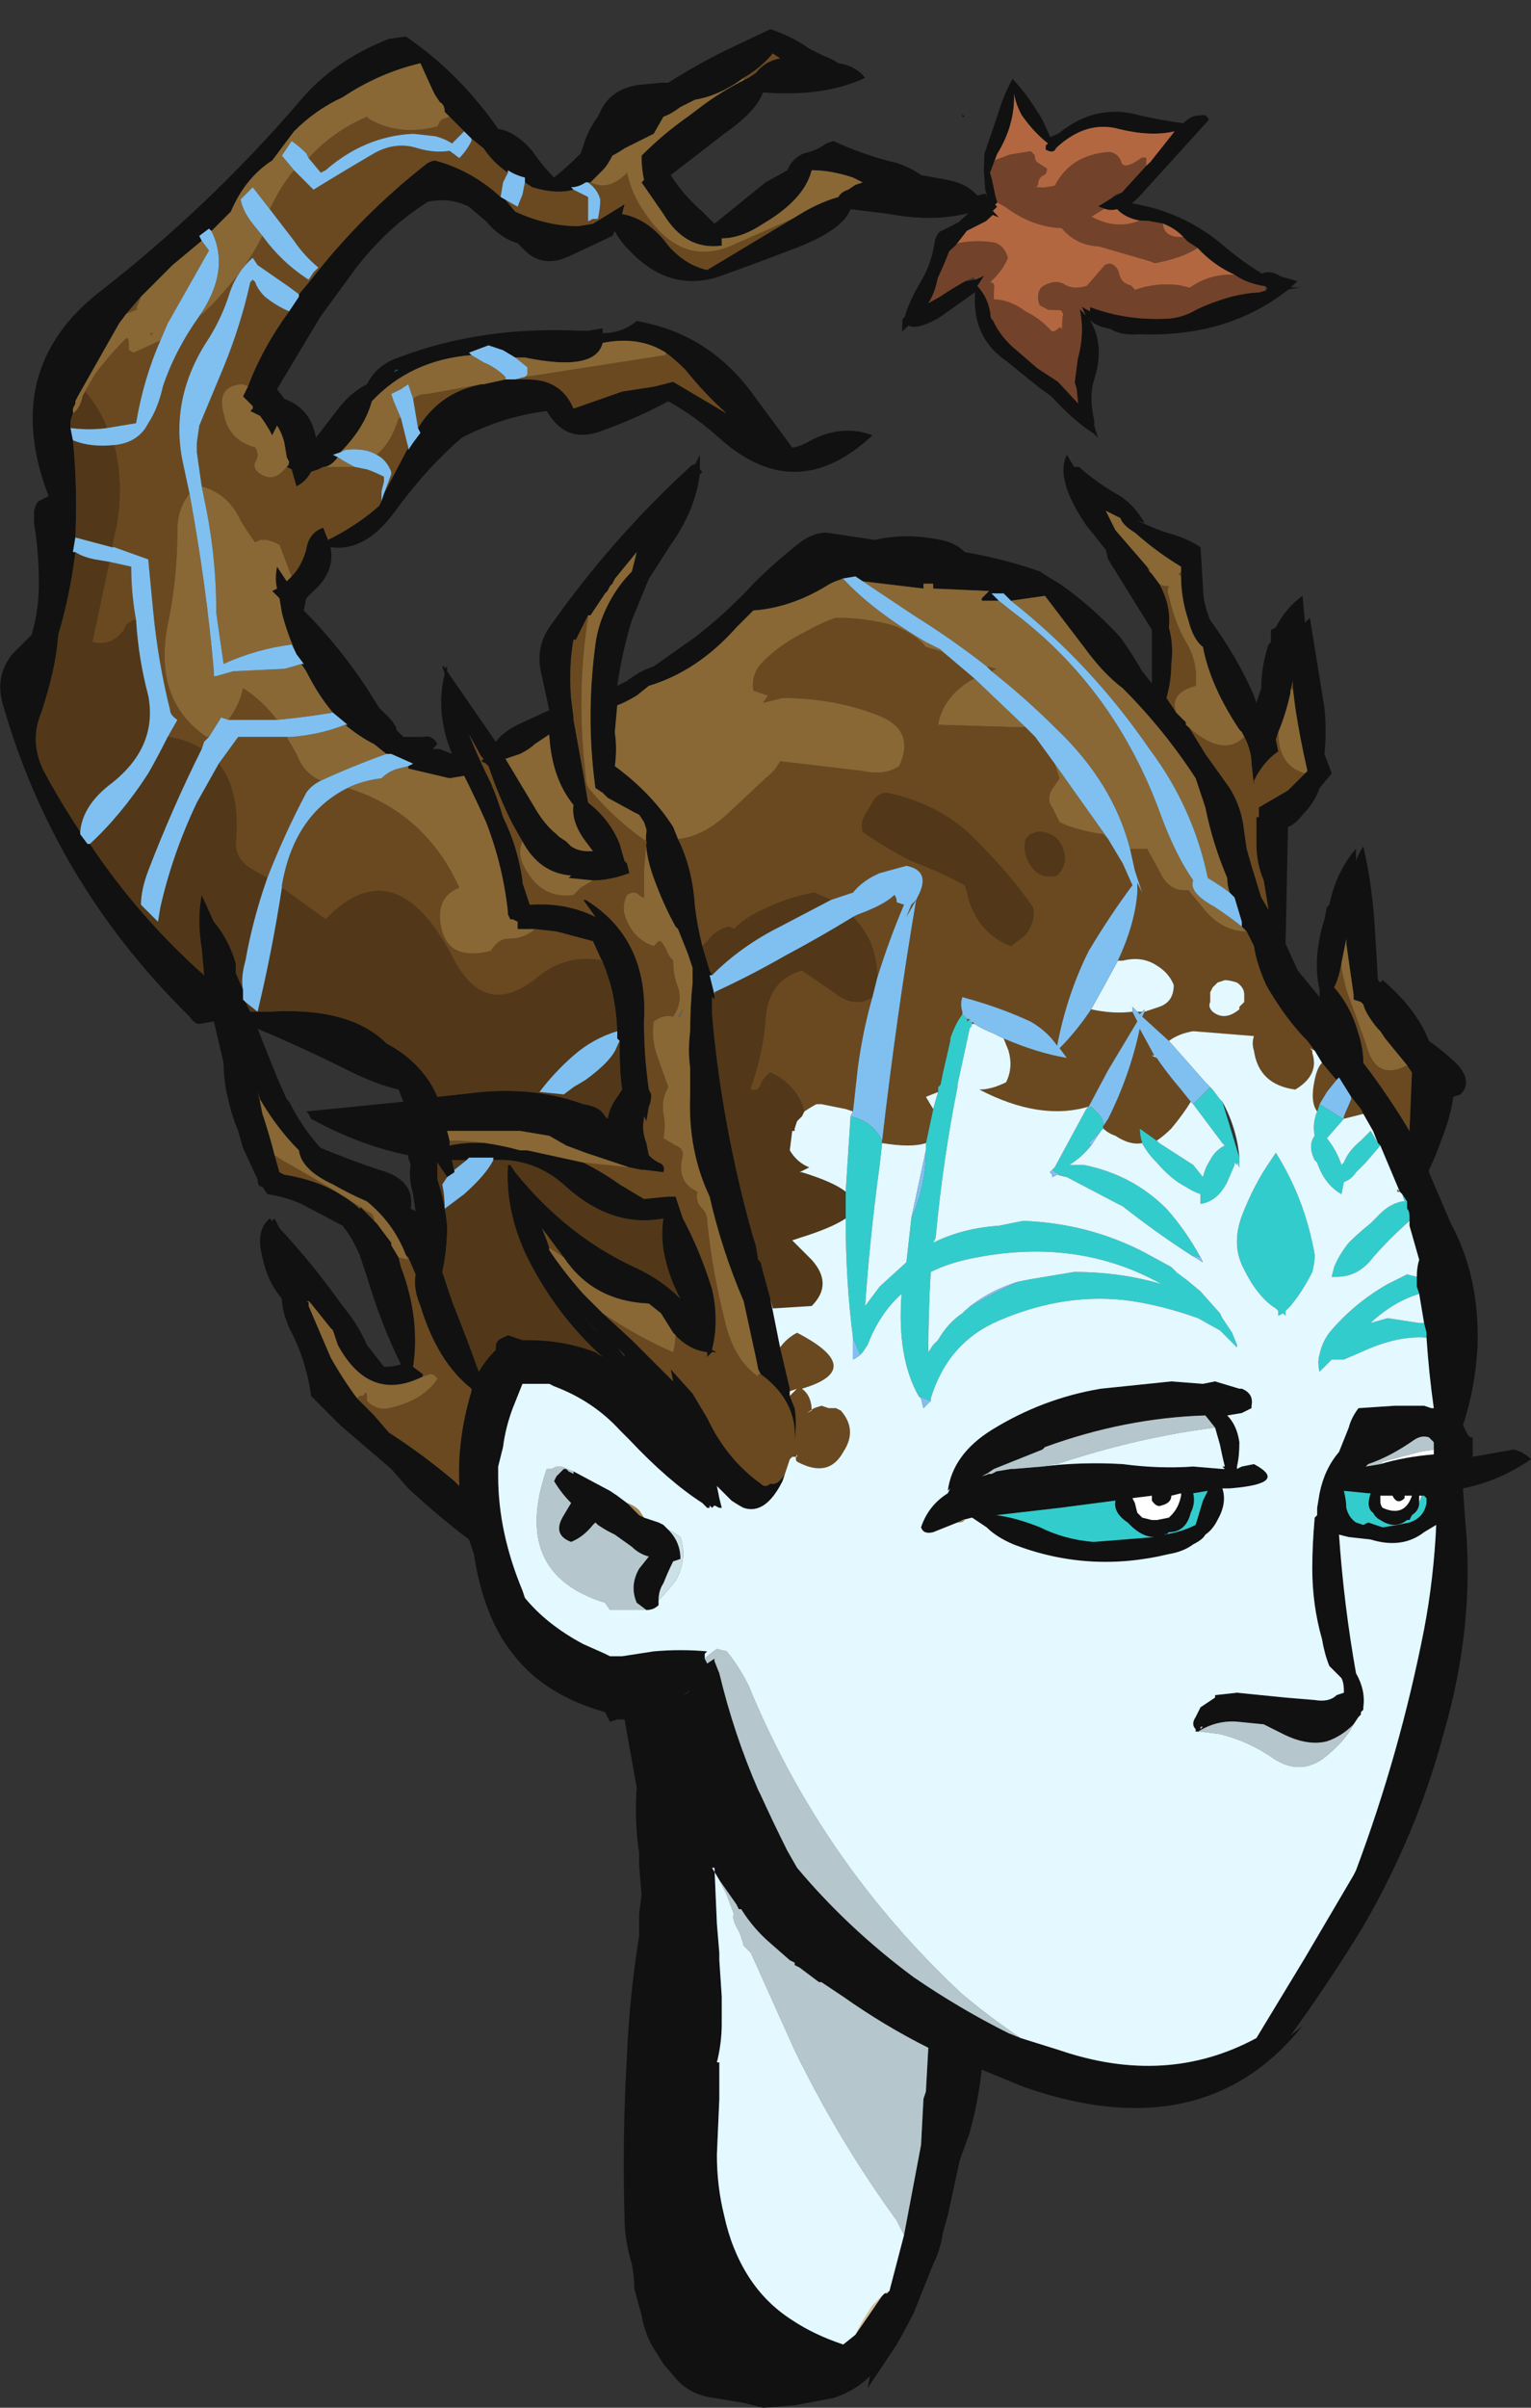 <?xml version="1.0" encoding="UTF-8" standalone="no"?>
<svg xmlns:ffdec="https://www.free-decompiler.com/flash" xmlns:xlink="http://www.w3.org/1999/xlink" ffdec:objectType="frame" height="346.5px" width="220.5px" xmlns="http://www.w3.org/2000/svg">
  <rect width="100%" height="100%" fill="#333333" stroke="none"/>
  <g transform="matrix(1.0, 0.0, 0.0, 1.0, 140.0, 230.65)">
    <use ffdec:characterId="1643" height="40.95" transform="matrix(0.897, -0.832, 0.832, 0.897, -20.86, -194.542)" width="43.4" xlink:href="#sprite0"/>
    <use ffdec:characterId="1804" height="48.9" transform="matrix(7.0, 0.0, 0.0, 7.0, -140.0, -226.45)" width="31.5" xlink:href="#shape1"/>
  </g>
  <defs>
    <g id="sprite0" transform="matrix(1.0, 0.0, 0.0, 1.0, 21.7, 40.95)">
      <use ffdec:characterId="1642" height="5.85" transform="matrix(7.0, 0.0, 0.0, 7.0, -21.7, -40.95)" width="6.2" xlink:href="#shape0"/>
    </g>
    <g id="shape0" transform="matrix(1.0, 0.0, 0.0, 1.0, 3.1, 5.85)">
      <path d="M-1.75 -3.65 L-2.5 -3.75 Q-2.9 -3.85 -2.95 -4.0 L-3.1 -4.0 -2.95 -4.15 -2.9 -4.15 Q-2.65 -4.3 -2.3 -4.4 -1.95 -4.5 -1.65 -4.75 -1.55 -4.8 -1.5 -4.8 L-1.15 -4.7 -0.75 -4.7 -0.85 -4.95 -0.5 -4.75 -0.5 -4.7 -0.45 -4.8 -0.25 -5.05 -0.05 -5.25 0.6 -5.6 Q0.85 -5.75 1.15 -5.85 L1.15 -5.8 Q1.15 -5.45 1.05 -5.0 L0.95 -4.7 1.1 -4.65 Q1.9 -4.6 2.3 -3.95 2.5 -3.65 2.75 -3.35 L2.8 -3.35 Q2.95 -3.35 3.05 -3.25 3.15 -3.2 3.1 -3.1 L1.35 -2.95 1.2 -2.95 Q1.75 -2.25 1.85 -1.35 1.9 -0.95 2.0 -0.6 2.15 -0.55 2.2 -0.35 L2.35 -0.1 2.2 -0.1 2.3 0.0 2.15 -0.1 Q0.85 -0.2 -0.2 -1.25 -0.45 -1.45 -0.5 -1.65 -0.65 -1.85 -0.65 -2.0 -0.75 -1.5 -1.3 -1.2 -1.55 -1.05 -1.75 -0.7 L-1.8 -0.65 -1.9 -0.45 -1.9 -0.55 Q-2.0 -0.9 -2.0 -1.5 L-2.05 -1.75 -2.15 -2.45 Q-2.3 -3.1 -1.8 -3.6 L-1.75 -3.65 M1.8 -3.25 L1.9 -3.25 2.55 -3.35 Q2.2 -3.55 1.9 -4.0 1.6 -4.5 0.9 -4.5 0.8 -4.45 0.75 -4.6 L0.8 -4.65 0.85 -4.65 Q0.8 -4.95 0.85 -5.3 0.9 -5.5 1.0 -5.65 0.65 -5.25 0.1 -5.1 L0.0 -5.05 -0.2 -4.95 -0.25 -4.85 -0.4 -4.6 -0.45 -4.5 -0.5 -4.5 -0.5 -4.45 -0.6 -4.45 -0.6 -4.3 -0.65 -4.4 -0.8 -4.4 -1.15 -4.5 -1.45 -4.45 -1.5 -4.45 -1.6 -4.45 Q-1.8 -4.35 -2.05 -4.25 -2.25 -4.1 -2.45 -4.05 L-2.25 -4.0 Q-1.95 -3.95 -1.75 -3.9 L-1.6 -3.8 -1.45 -3.75 -1.65 -3.7 Q-1.65 -3.4 -1.85 -3.15 L-1.85 -3.1 Q-1.95 -2.8 -1.9 -2.45 L-1.85 -2.0 -1.75 -1.6 -1.75 -1.1 -1.6 -1.3 -1.55 -1.4 -1.25 -1.65 Q-0.85 -1.9 -0.65 -2.25 L-0.65 -2.1 -0.6 -2.25 -0.55 -2.1 -0.5 -2.15 Q-0.2 -1.55 0.35 -1.1 0.55 -0.95 0.8 -0.9 1.4 -0.7 1.75 -0.4 L1.85 -0.35 1.9 -0.35 1.9 -0.4 Q1.7 -0.65 1.65 -0.9 1.5 -1.25 1.5 -1.65 L1.45 -1.85 1.45 -1.95 Q1.45 -2.15 1.35 -2.35 L1.2 -2.55 1.1 -2.65 Q0.95 -2.85 0.95 -3.05 0.85 -3.1 0.8 -3.2 L0.75 -3.3 1.0 -3.25 1.2 -3.2 1.8 -3.25 M-0.65 -2.0 L-0.65 -2.0" fill="#111111" fill-rule="evenodd" stroke="none"/>
      <path d="M-0.65 -2.0 L-0.65 -2.0" fill="#6a4920" fill-rule="evenodd" stroke="none"/>
      <path d="M0.0 -5.05 L0.25 -4.95 Q0.4 -4.85 0.55 -4.75 0.55 -4.7 0.55 -4.65 0.5 -4.6 0.5 -4.55 L0.55 -4.35 Q0.5 -4.3 0.45 -4.3 0.35 -4.35 0.25 -4.25 L0.2 -4.25 0.3 -4.15 0.45 -4.05 Q1.0 -4.25 1.5 -3.85 1.6 -3.75 1.55 -3.6 1.45 -3.45 1.85 -3.4 L1.9 -3.35 Q1.85 -3.3 1.8 -3.25 L1.2 -3.2 1.1 -3.25 1.0 -3.25 0.75 -3.3 0.8 -3.2 0.55 -3.25 Q0.7 -2.8 1.1 -2.65 L1.2 -2.55 1.35 -2.35 Q1.2 -2.15 1.45 -1.95 L1.45 -1.85 1.5 -1.65 Q1.2 -1.7 0.8 -1.95 L0.75 -2.05 0.3 -2.8 Q0.05 -3.05 0.05 -3.4 L0.05 -3.45 Q-0.3 -3.8 -0.4 -4.35 L-0.45 -4.5 -0.4 -4.6 -0.25 -4.85 -0.2 -4.95 0.0 -5.05 M1.65 -0.9 Q1.7 -0.65 1.9 -0.4 L1.85 -0.35 1.75 -0.4 Q1.4 -0.7 0.8 -0.9 0.55 -0.95 0.35 -1.1 -0.2 -1.55 -0.5 -2.15 L-0.55 -2.1 -0.6 -2.25 -0.65 -2.1 -0.65 -2.25 Q-0.85 -1.9 -1.25 -1.65 L-1.55 -1.4 -1.6 -1.3 -1.75 -1.1 -1.75 -1.6 -1.85 -2.0 -1.9 -2.45 Q-1.95 -2.8 -1.85 -3.1 L-1.85 -3.15 Q-1.65 -3.4 -1.65 -3.7 L-1.45 -3.75 -1.6 -3.8 -1.6 -3.85 -1.75 -3.9 Q-1.95 -3.95 -2.25 -4.0 L-2.45 -4.05 Q-2.25 -4.1 -2.05 -4.25 -1.8 -4.35 -1.6 -4.45 L-1.5 -4.45 -1.45 -4.45 -1.4 -4.45 Q-1.15 -4.3 -0.95 -4.05 -0.85 -3.9 -0.95 -3.7 -1.15 -3.6 -1.45 -3.6 -1.4 -3.55 -1.45 -3.5 L-1.6 -3.35 Q-1.4 -3.15 -1.35 -2.85 -1.25 -2.6 -1.25 -2.3 -1.25 -2.25 -1.1 -2.25 L-1.1 -2.2 -0.95 -2.35 Q-0.9 -2.35 -0.9 -2.45 L-1.05 -2.6 -1.1 -2.75 Q-1.05 -2.9 -0.9 -2.95 L-0.85 -2.95 Q-0.6 -2.9 -0.55 -2.7 -0.5 -2.55 -0.3 -2.45 L0.15 -2.5 Q0.2 -2.5 0.25 -2.45 0.3 -2.35 0.25 -2.25 0.15 -2.1 0.25 -1.95 0.25 -1.9 0.25 -1.85 0.6 -1.7 0.85 -1.4 L0.95 -1.25 Q1.35 -1.2 1.65 -0.9" fill="#73422a" fill-rule="evenodd" stroke="none"/>
      <path d="M0.0 -5.05 L0.1 -5.1 Q0.65 -5.25 1.0 -5.65 0.9 -5.5 0.85 -5.3 0.8 -4.95 0.85 -4.65 L0.8 -4.65 0.75 -4.6 Q0.8 -4.45 0.9 -4.5 1.6 -4.5 1.9 -4.0 2.2 -3.55 2.55 -3.35 L1.9 -3.25 1.8 -3.25 Q1.85 -3.3 1.9 -3.35 L1.85 -3.4 Q1.45 -3.45 1.55 -3.6 1.6 -3.75 1.5 -3.85 1.0 -4.25 0.45 -4.05 L0.3 -4.15 0.2 -4.25 0.25 -4.25 Q0.35 -4.35 0.45 -4.3 0.5 -4.3 0.55 -4.35 L0.5 -4.55 Q0.5 -4.6 0.55 -4.65 0.55 -4.7 0.55 -4.75 0.4 -4.85 0.25 -4.95 L0.0 -5.05 M0.8 -3.2 Q0.85 -3.1 0.95 -3.05 0.95 -2.85 1.1 -2.65 0.7 -2.8 0.55 -3.25 L0.8 -3.2 M1.35 -2.35 Q1.45 -2.15 1.45 -1.95 1.2 -2.15 1.35 -2.35 M1.5 -1.65 Q1.5 -1.25 1.65 -0.9 1.35 -1.2 0.95 -1.25 L0.85 -1.4 Q0.6 -1.7 0.25 -1.85 0.25 -1.9 0.25 -1.95 0.15 -2.1 0.25 -2.25 0.3 -2.35 0.25 -2.45 0.2 -2.5 0.15 -2.5 L-0.3 -2.45 Q-0.5 -2.55 -0.55 -2.7 -0.6 -2.9 -0.85 -2.95 L-0.9 -2.95 Q-1.05 -2.9 -1.1 -2.75 L-1.05 -2.6 -0.9 -2.45 Q-0.9 -2.35 -0.95 -2.35 L-1.1 -2.2 -1.1 -2.25 Q-1.25 -2.25 -1.25 -2.3 -1.25 -2.6 -1.35 -2.85 -1.4 -3.15 -1.6 -3.35 L-1.45 -3.5 Q-1.4 -3.55 -1.45 -3.6 -1.15 -3.6 -0.95 -3.7 -0.85 -3.9 -0.95 -4.05 -1.15 -4.3 -1.4 -4.45 L-1.45 -4.45 -1.15 -4.5 -0.8 -4.4 -0.65 -4.4 -0.6 -4.3 -0.6 -4.45 -0.5 -4.45 -0.5 -4.5 -0.45 -4.5 -0.4 -4.35 Q-0.3 -3.8 0.05 -3.45 L0.05 -3.4 Q0.05 -3.05 0.3 -2.8 L0.75 -2.05 0.8 -1.95 Q1.2 -1.7 1.5 -1.65" fill="#b36741" fill-rule="evenodd" stroke="none"/>
    </g>
    <g id="shape1" transform="matrix(1.0, 0.0, 0.0, 1.0, 20.0, 32.35)">
      <path d="M0.15 -28.75 L0.2 -28.65 Q-0.65 -28.35 -1.7 -28.55 L-2.5 -28.65 Q-2.65 -28.25 -3.5 -27.9 -4.4 -27.55 -5.25 -27.25 -6.25 -26.95 -7.05 -27.8 -7.25 -28.0 -7.35 -28.2 L-7.4 -28.1 -8.25 -27.7 Q-8.85 -27.4 -9.25 -27.85 L-9.35 -27.95 Q-9.7 -28.05 -10.0 -28.4 L-10.35 -28.7 Q-10.75 -28.9 -11.2 -28.8 -12.15 -28.2 -12.85 -27.2 L-13.4 -26.45 Q-13.85 -25.7 -14.3 -24.95 L-14.15 -24.75 Q-13.6 -24.55 -13.5 -23.95 L-13.0 -24.6 Q-12.75 -24.9 -12.45 -25.05 -12.25 -25.45 -11.8 -25.6 -10.1 -26.25 -8.05 -26.15 L-7.9 -26.15 -7.6 -26.2 -7.6 -26.1 Q-7.2 -26.1 -6.9 -26.35 -5.45 -26.1 -4.55 -24.9 L-3.7 -23.75 Q-3.6 -23.75 -3.4 -23.85 -2.7 -24.25 -2.05 -24.0 -3.6 -22.55 -5.15 -23.9 -5.7 -24.4 -6.25 -24.7 -6.9 -24.35 -7.6 -24.1 -8.35 -23.8 -8.75 -24.5 -9.55 -24.4 -10.3 -24.05 -10.4 -24.0 -10.5 -23.95 -11.25 -23.3 -11.9 -22.4 -12.5 -21.6 -13.2 -21.7 -13.1 -21.2 -13.55 -20.8 L-13.7 -20.65 -13.75 -20.4 Q-13.05 -19.7 -12.45 -18.8 L-12.2 -18.4 -11.95 -18.15 -11.85 -18.0 -11.85 -17.95 -11.7 -17.8 Q-11.5 -17.8 -11.3 -17.8 -11.1 -17.85 -11.0 -17.65 L-11.1 -17.55 -10.95 -17.55 -10.7 -17.45 Q-11.05 -18.3 -10.85 -19.1 L-10.9 -19.25 -10.85 -19.25 -10.85 -19.2 -10.8 -19.25 -10.8 -19.15 -9.8 -17.7 Q-9.65 -17.9 -9.35 -18.05 L-8.7 -18.35 -8.85 -19.05 Q-9.0 -19.6 -8.7 -20.05 -7.4 -21.9 -5.75 -23.4 L-5.7 -23.4 -5.6 -23.6 -5.6 -23.3 -5.55 -23.25 -5.6 -23.2 Q-5.7 -22.45 -6.2 -21.75 L-6.65 -21.05 -7.0 -20.2 Q-7.2 -19.55 -7.3 -18.85 L-7.1 -18.95 Q-6.85 -19.15 -6.55 -19.25 L-5.7 -19.85 Q-5.05 -20.35 -4.5 -20.95 -4.1 -21.35 -3.6 -21.75 -3.3 -22.0 -3.0 -22.0 L-2.0 -21.85 Q-1.35 -22.0 -0.65 -21.85 -0.35 -21.8 -0.15 -21.6 0.7 -21.45 1.4 -21.2 L1.55 -21.1 1.8 -20.95 Q2.45 -20.5 3.05 -19.85 3.3 -19.5 3.5 -19.15 L3.7 -18.9 Q3.7 -19.35 3.7 -19.75 L3.7 -20.0 2.8 -21.45 2.75 -21.65 2.35 -22.15 Q1.7 -23.1 1.95 -23.6 L2.1 -23.35 2.2 -23.35 Q2.6 -23.0 3.05 -22.75 3.35 -22.55 3.55 -22.2 L3.4 -22.25 Q3.7 -22.1 4.0 -22.0 4.4 -21.9 4.7 -21.7 L4.75 -20.9 Q4.75 -20.55 4.9 -20.2 5.45 -19.45 5.8 -18.65 L5.85 -18.5 5.95 -18.8 Q5.95 -19.25 6.1 -19.7 L6.15 -19.75 6.15 -20.0 6.25 -20.05 Q6.45 -20.45 6.8 -20.7 L6.85 -20.15 6.95 -20.25 7.25 -18.4 Q7.3 -17.9 7.25 -17.45 L7.4 -17.05 7.15 -16.75 Q7.05 -16.45 6.8 -16.2 6.65 -16.0 6.5 -15.95 L6.45 -13.55 6.7 -13.0 7.15 -12.45 7.15 -12.6 Q7.0 -13.25 7.25 -14.05 L7.3 -14.3 7.35 -14.35 Q7.5 -15.05 7.9 -15.5 L7.9 -15.25 Q7.95 -15.4 8.05 -15.55 8.25 -14.7 8.3 -13.65 L8.35 -12.8 8.4 -12.75 8.45 -12.8 Q9.15 -12.2 9.4 -11.55 9.75 -11.3 10.0 -11.05 10.3 -10.7 10.05 -10.45 L9.9 -10.4 Q9.85 -10.0 9.65 -9.5 9.55 -9.2 9.4 -8.9 L9.4 -8.85 9.85 -7.8 Q10.45 -6.7 10.4 -5.25 10.35 -4.4 10.1 -3.65 L10.2 -3.45 10.25 -3.4 10.3 -3.4 10.3 -3.0 11.15 -3.15 11.3 -3.1 11.45 -3.0 11.5 -2.95 Q10.85 -2.5 10.1 -2.35 L10.15 -1.65 Q10.35 0.45 9.7 2.7 9.15 4.75 8.05 6.65 7.35 7.8 6.55 8.9 L6.8 8.7 Q4.75 11.25 1.05 9.95 L0.2 9.6 Q0.15 10.05 0.05 10.5 L-0.05 10.9 -0.25 11.45 -0.5 12.6 -0.6 12.95 Q-0.65 13.3 -0.8 13.6 L-1.2 14.6 Q-1.35 14.9 -1.55 15.25 L-2.15 16.15 -2.1 15.9 Q-2.4 16.2 -2.85 16.35 L-3.65 16.5 -4.3 16.55 -4.7 16.45 -5.3 16.35 Q-5.75 16.3 -6.05 16.0 L-6.35 15.65 -6.6 15.25 Q-6.75 14.95 -6.8 14.65 L-6.95 14.1 Q-6.95 13.85 -7.0 13.6 -7.15 13.1 -7.15 12.65 -7.2 11.0 -7.1 9.3 -7.05 8.1 -6.85 6.85 L-6.85 6.4 -6.8 6.0 -6.85 5.4 -6.85 5.15 Q-6.95 4.5 -6.9 3.8 L-7.15 2.4 -7.3 2.4 -7.45 2.45 -7.55 2.25 Q-8.8 1.9 -9.45 1.05 -10.05 0.3 -10.25 -1.0 L-10.35 -1.3 Q-10.95 -1.75 -11.6 -2.35 L-11.95 -2.75 -13.0 -3.65 -13.6 -4.25 Q-13.7 -5.0 -14.05 -5.65 -14.2 -6.0 -14.2 -6.25 -14.5 -6.6 -14.6 -7.1 -14.75 -7.65 -14.45 -7.9 L-14.4 -7.85 -14.35 -7.9 -14.25 -7.7 Q-13.55 -6.95 -12.95 -6.1 -12.65 -5.75 -12.45 -5.3 L-12.1 -4.85 Q-11.9 -4.85 -11.75 -4.9 -12.15 -5.7 -12.45 -6.7 L-12.6 -7.15 Q-12.75 -7.5 -12.95 -7.75 L-13.8 -8.2 Q-14.15 -8.35 -14.5 -8.4 L-14.6 -8.55 Q-14.7 -8.55 -14.7 -8.7 L-15.0 -9.35 -15.1 -9.7 Q-15.25 -10.05 -15.35 -10.55 -15.4 -10.85 -15.4 -11.1 L-15.6 -11.95 -15.9 -11.9 Q-16.0 -11.9 -16.1 -12.05 -18.9 -14.8 -19.95 -18.5 -20.1 -19.05 -19.75 -19.5 L-19.35 -19.9 Q-19.2 -20.4 -19.2 -20.95 -19.2 -21.6 -19.3 -22.2 L-19.3 -22.45 -19.25 -22.6 -19.2 -22.65 -19.0 -22.75 Q-20.0 -25.35 -17.95 -26.95 -15.7 -28.7 -13.85 -30.85 -13.15 -31.7 -12.0 -32.15 L-11.65 -32.2 Q-10.55 -31.45 -9.75 -30.3 -9.4 -30.25 -9.05 -29.85 -8.85 -29.55 -8.6 -29.3 -8.35 -29.5 -8.15 -29.7 L-8.05 -29.8 -7.95 -30.1 Q-7.85 -30.35 -7.7 -30.55 L-7.65 -30.65 Q-7.45 -31.1 -6.9 -31.2 L-6.4 -31.25 -6.25 -31.25 Q-5.7 -31.6 -5.1 -31.9 L-4.15 -32.35 Q-3.7 -32.2 -3.35 -31.95 L-3.05 -31.8 Q-2.9 -31.75 -2.75 -31.65 -2.4 -31.6 -2.2 -31.35 -3.05 -30.95 -4.3 -31.05 -4.45 -30.65 -5.1 -30.2 L-6.2 -29.35 Q-5.95 -28.95 -5.55 -28.6 L-5.3 -28.35 -4.25 -29.2 -3.8 -29.45 Q-3.7 -29.7 -3.45 -29.8 -3.2 -29.85 -3.0 -30.0 L-2.85 -30.05 Q-2.2 -29.75 -1.55 -29.6 -1.25 -29.5 -1.05 -29.35 L-0.5 -29.25 Q0.0 -29.15 0.2 -28.8 L0.15 -28.75 M4.3 -21.2 L4.3 -21.3 Q3.8 -21.6 3.35 -22.0 3.1 -22.15 3.05 -22.3 L2.75 -22.45 2.95 -22.05 3.6 -21.3 3.65 -21.2 3.7 -21.15 3.85 -20.95 Q4.1 -20.5 4.05 -20.05 4.15 -19.7 4.1 -19.3 4.1 -18.95 4.0 -18.6 L4.2 -18.3 4.4 -18.1 4.8 -17.45 5.3 -16.75 Q5.55 -16.35 5.6 -15.85 L5.65 -15.5 5.75 -15.15 5.95 -14.5 6.1 -14.25 6.0 -14.85 Q5.85 -15.2 5.85 -15.6 L5.85 -16.15 5.9 -16.15 5.9 -16.35 6.5 -16.7 6.85 -17.05 6.9 -17.1 Q6.75 -17.75 6.65 -18.4 L6.6 -18.8 6.6 -18.95 6.55 -18.75 6.55 -18.7 Q6.45 -18.25 6.3 -17.9 L6.25 -17.75 6.3 -17.5 Q6.0 -17.3 5.8 -16.9 L5.8 -16.8 5.75 -17.25 Q5.75 -17.55 5.55 -17.9 L5.5 -17.95 Q4.9 -18.85 4.75 -19.65 4.55 -19.8 4.45 -20.2 4.3 -20.65 4.3 -21.1 L4.3 -21.2 M5.3 -14.6 Q5.25 -14.75 5.25 -14.9 4.95 -15.6 4.8 -16.35 L4.6 -16.95 Q3.95 -17.95 3.1 -18.8 2.7 -19.1 2.3 -19.65 L1.5 -20.7 0.8 -20.6 0.65 -20.75 0.4 -20.75 0.55 -20.6 0.2 -20.6 0.2 -20.65 0.35 -20.8 -0.8 -20.85 -0.8 -20.95 -1.0 -20.95 -1.0 -20.85 -2.25 -21.0 -2.4 -21.1 -2.7 -21.05 -2.65 -21.05 Q-2.85 -21.0 -3.0 -20.9 -3.75 -20.45 -4.5 -20.4 L-4.85 -20.05 Q-5.65 -19.15 -6.65 -18.85 L-6.9 -18.65 Q-7.15 -18.5 -7.3 -18.45 L-7.35 -17.9 Q-7.3 -17.55 -7.35 -17.2 -6.6 -16.65 -6.15 -15.95 L-6.05 -15.7 Q-5.75 -15.1 -5.7 -14.3 -5.65 -13.9 -5.55 -13.5 L-5.4 -13.0 -5.35 -12.9 -5.4 -12.9 -5.3 -12.5 -5.3 -12.55 -5.3 -12.4 -5.35 -12.45 Q-5.35 -12.3 -5.35 -12.1 -5.15 -9.8 -4.5 -7.5 L-4.45 -7.35 -4.4 -7.05 -4.35 -7.0 -4.3 -6.8 -4.15 -6.25 -3.95 -5.25 -3.75 -4.4 -3.75 -4.25 -3.65 -4.0 Q-3.6 -3.7 -3.65 -3.35 -3.6 -4.15 -4.35 -4.7 L-4.4 -4.8 -4.45 -5.05 -4.7 -6.2 Q-5.15 -7.25 -5.4 -8.35 -5.85 -9.3 -5.8 -10.45 L-5.8 -11.0 Q-5.85 -11.35 -5.8 -11.75 -5.8 -12.25 -5.75 -12.75 L-5.75 -13.05 -5.85 -13.35 -6.05 -13.85 -6.1 -13.9 Q-6.35 -14.35 -6.55 -14.9 -6.75 -15.45 -6.7 -15.85 L-6.7 -15.9 -6.75 -16.05 -6.85 -16.2 -6.95 -16.25 -7.5 -16.55 -7.6 -16.65 -7.75 -16.75 Q-7.95 -18.2 -7.75 -19.7 -7.7 -20.1 -7.5 -20.5 -7.3 -20.9 -7.0 -21.2 L-6.9 -21.6 -7.35 -21.05 -7.4 -20.95 -7.45 -20.9 -7.5 -20.8 -7.55 -20.75 -7.85 -20.3 -7.9 -20.3 -8.15 -19.8 -8.2 -19.8 Q-8.3 -19.25 -8.25 -18.6 L-8.2 -18.2 -8.2 -18.15 -8.0 -17.05 -7.9 -16.45 Q-7.45 -16.1 -7.25 -15.6 L-7.15 -15.25 -7.1 -15.2 -7.05 -15.0 Q-7.45 -14.85 -7.8 -14.85 L-8.3 -14.9 -8.25 -14.95 Q-8.9 -15.0 -9.25 -15.65 L-9.45 -16.0 Q-9.75 -16.6 -9.95 -17.2 L-10.0 -17.25 -10.1 -17.3 -10.05 -17.35 -10.1 -17.4 -10.35 -17.85 Q-10.15 -17.35 -9.9 -16.85 -9.75 -16.5 -9.65 -16.15 -9.35 -15.55 -9.25 -14.85 L-9.25 -14.8 -9.1 -14.35 Q-8.35 -14.4 -7.75 -14.1 L-8.0 -14.45 -7.95 -14.45 Q-6.65 -13.65 -6.75 -11.95 -6.75 -11.25 -6.65 -10.55 L-6.6 -10.45 Q-6.6 -10.3 -6.65 -10.2 L-6.7 -9.9 -6.75 -10.0 -6.75 -9.95 Q-6.8 -9.7 -6.7 -9.45 L-6.65 -9.2 Q-6.55 -9.1 -6.45 -9.05 -6.3 -9.0 -6.35 -8.85 L-6.75 -8.9 -6.8 -8.9 -7.05 -8.95 -7.95 -9.25 -8.35 -9.4 -8.7 -9.6 -9.3 -9.7 -10.8 -9.7 -10.75 -9.5 -10.75 -9.4 Q-10.05 -9.55 -9.25 -9.3 L-9.15 -9.3 -8.0 -9.05 Q-7.6 -8.85 -7.25 -8.6 L-6.75 -8.3 -6.25 -8.35 -6.1 -8.35 -5.95 -7.9 Q-5.6 -7.25 -5.35 -6.45 -5.2 -5.8 -5.35 -5.2 L-5.25 -5.15 -5.35 -5.15 -5.45 -5.05 -5.45 -5.15 Q-5.85 -5.2 -6.15 -5.55 L-6.4 -5.95 -6.65 -6.15 Q-7.8 -6.2 -8.4 -7.1 L-8.85 -7.7 -8.75 -7.45 -8.7 -7.3 -8.7 -7.25 Q-8.4 -6.8 -8.0 -6.35 L-7.6 -5.95 -7.0 -5.4 -6.15 -4.55 -6.2 -4.8 -5.75 -4.3 -5.45 -3.8 Q-5.05 -2.95 -4.35 -2.45 -4.25 -2.35 -4.15 -2.45 -4.0 -2.4 -3.85 -2.65 L-3.9 -2.5 Q-4.25 -1.8 -4.7 -1.95 -4.8 -2.0 -4.95 -2.1 L-5.25 -2.4 -5.2 -2.15 -5.15 -1.95 -5.2 -1.95 -5.3 -2.0 -5.35 -1.95 -5.4 -2.0 -5.4 -1.95 -5.45 -1.95 -5.55 -2.05 Q-6.25 -2.5 -7.05 -3.35 L-7.25 -3.55 Q-7.8 -4.15 -8.6 -4.45 L-8.7 -4.5 -9.25 -4.5 -9.45 -4.0 Q-9.6 -3.6 -9.65 -3.2 L-9.75 -2.8 -9.75 -2.6 Q-9.75 -1.45 -9.25 -0.25 L-9.2 -0.1 Q-8.75 0.45 -8.0 0.85 L-7.55 1.05 -7.45 1.1 -7.2 1.1 -6.55 1.0 Q-6.0 0.95 -5.45 1.0 L-5.5 1.05 -5.5 1.15 -5.45 1.25 -5.3 1.15 -5.3 1.2 -5.2 1.45 Q-4.9 2.7 -4.4 3.85 L-4.35 3.95 Q-4.1 4.5 -3.8 5.1 L-3.6 5.45 Q-2.55 6.7 -1.2 7.7 -0.25 8.35 0.75 8.85 L1.0 8.95 1.8 9.2 Q4.0 9.95 5.85 8.95 L6.85 7.3 7.85 5.6 7.9 5.5 Q8.8 3.1 9.3 0.55 9.5 -0.5 9.55 -1.6 L9.3 -1.45 Q8.85 -1.1 8.2 -1.3 L7.75 -1.35 7.55 -1.4 Q7.65 0.05 7.9 1.45 8.1 1.8 8.05 2.15 L8.05 2.2 8.0 2.25 8.0 2.3 7.95 2.35 7.85 2.5 Q7.6 2.75 7.3 2.85 6.9 2.95 6.4 2.7 L6.0 2.5 5.5 2.45 Q5.05 2.4 4.65 2.65 L4.7 2.65 4.6 2.65 4.6 2.6 Q4.5 2.5 4.6 2.35 L4.7 2.15 Q4.85 2.05 5.0 1.95 L5.0 1.9 5.45 1.85 6.45 1.95 7.05 2.0 Q7.35 2.05 7.5 1.9 L7.65 1.85 7.65 1.8 Q7.65 1.65 7.6 1.55 L7.35 1.3 Q7.25 1.05 7.2 0.75 7.0 0.05 7.0 -0.7 7.0 -1.2 7.05 -1.75 L7.1 -1.8 7.1 -1.95 7.15 -2.25 Q7.25 -2.75 7.55 -3.1 L7.75 -3.6 Q7.8 -3.8 7.95 -4.0 L8.7 -4.05 9.3 -4.05 9.45 -4.0 9.5 -4.0 Q9.4 -4.7 9.35 -5.45 L9.35 -5.55 9.3 -5.75 9.2 -6.35 9.15 -6.5 9.15 -6.7 Q9.15 -6.9 9.2 -7.05 L9.0 -7.75 9.0 -7.85 9.0 -7.95 Q9.0 -8.05 8.95 -8.1 L8.95 -8.25 8.85 -8.4 8.8 -8.45 8.4 -9.4 8.35 -9.45 8.25 -9.7 8.05 -10.05 8.0 -10.15 7.8 -10.4 7.55 -10.8 7.5 -10.75 7.45 -10.8 7.2 -11.1 7.05 -11.35 6.9 -11.55 Q6.45 -12.0 6.05 -12.7 5.85 -13.15 5.8 -13.5 L5.65 -13.8 5.55 -13.9 5.55 -14.0 5.4 -14.5 5.3 -14.6 M8.8 -8.45 L8.8 -8.45 M8.95 -11.05 L8.5 -11.6 8.4 -11.75 8.35 -11.8 Q8.1 -12.1 8.05 -12.3 L8.0 -12.35 7.85 -12.4 7.85 -12.5 7.7 -13.55 7.7 -13.65 7.6 -13.15 Q7.55 -12.85 7.45 -12.65 7.8 -12.25 7.95 -11.7 8.05 -11.4 8.05 -11.1 8.55 -10.45 9.0 -9.7 L9.05 -10.9 8.95 -11.05 M-0.3 -1.65 L-0.8 -1.45 Q-1.0 -1.4 -1.05 -1.55 -0.9 -2.0 -0.5 -2.25 L-0.45 -2.35 -0.5 -2.3 Q-0.4 -3.05 0.4 -3.55 1.45 -4.2 2.65 -4.4 L4.1 -4.55 4.75 -4.5 5.0 -4.55 5.5 -4.4 5.55 -4.4 Q5.8 -4.3 5.75 -4.05 L5.75 -4.0 5.55 -3.9 5.25 -3.85 Q5.45 -3.65 5.5 -3.3 5.5 -3.0 5.45 -2.8 L5.45 -2.75 5.55 -2.8 5.8 -2.85 Q6.55 -2.45 5.3 -2.35 L5.15 -2.35 Q5.25 -2.05 5.05 -1.7 4.95 -1.5 4.8 -1.4 4.75 -1.3 4.55 -1.2 4.35 -1.05 4.05 -1.0 2.4 -0.6 0.85 -1.2 0.5 -1.35 0.3 -1.55 L0.0 -1.75 -0.2 -1.7 -0.3 -1.65 M5.0 -3.6 L4.8 -3.85 Q3.15 -3.8 1.5 -3.2 L1.45 -3.15 0.45 -2.75 0.3 -2.65 0.2 -2.6 0.5 -2.7 0.8 -2.75 0.85 -2.75 1.45 -2.8 Q2.25 -2.9 3.1 -2.85 3.85 -2.75 4.55 -2.8 L5.15 -2.75 5.2 -2.75 5.15 -2.8 5.2 -2.8 Q5.15 -3.0 5.1 -3.25 L5.0 -3.6 M2.5 -1.25 L3.75 -1.35 Q3.5 -1.35 3.25 -1.6 L3.2 -1.65 Q2.9 -1.85 2.95 -2.1 L1.8 -1.95 0.5 -1.8 Q0.9 -1.75 1.4 -1.55 1.9 -1.3 2.5 -1.25 M4.5 -1.85 Q4.4 -1.45 4.05 -1.45 L4.0 -1.4 3.95 -1.4 Q4.3 -1.45 4.6 -1.6 L4.75 -2.1 4.85 -2.3 4.55 -2.25 Q4.6 -2.05 4.5 -1.85 M3.4 -1.85 L3.5 -1.75 3.7 -1.7 3.8 -1.7 4.05 -1.75 4.1 -1.8 Q4.25 -1.95 4.3 -2.2 L4.3 -2.25 4.1 -2.2 Q4.1 -2.05 3.9 -2.0 3.8 -1.95 3.7 -2.1 L3.7 -2.2 3.3 -2.15 3.35 -2.05 3.4 -1.85 M9.5 -3.15 L9.5 -3.3 9.4 -3.4 Q9.25 -3.45 9.1 -3.35 8.6 -3.0 8.15 -2.85 L8.1 -2.8 8.4 -2.85 Q8.9 -3.0 9.5 -3.05 L9.5 -3.15 M9.2 -2.05 Q9.2 -1.9 9.05 -1.8 L9.0 -1.7 8.95 -1.7 Q8.7 -1.5 8.4 -1.7 8.3 -1.75 8.25 -1.85 8.1 -1.95 8.2 -2.25 L8.15 -2.25 7.65 -2.3 Q7.7 -2.1 7.7 -1.95 7.75 -1.75 7.9 -1.65 L8.05 -1.6 8.15 -1.65 8.45 -1.55 8.75 -1.6 9.0 -1.65 Q9.3 -1.75 9.35 -2.05 L9.35 -2.15 9.3 -2.2 9.25 -2.2 9.2 -2.2 9.2 -2.05 M8.4 -2.2 L8.4 -2.1 Q8.4 -2.0 8.45 -1.95 8.9 -1.75 9.05 -2.2 L8.9 -2.2 8.9 -2.15 Q8.75 -2.0 8.65 -2.2 L8.4 -2.2 M4.75 2.55 L4.7 2.55 4.7 2.6 4.75 2.55 M-10.75 -30.55 L-10.85 -30.65 Q-10.85 -30.8 -10.95 -30.85 L-11.05 -31.0 -11.1 -31.1 -11.35 -31.65 Q-12.2 -31.45 -12.95 -30.95 -13.5 -30.7 -13.95 -30.25 L-14.4 -29.65 Q-14.95 -29.3 -15.25 -28.6 L-15.65 -28.2 -15.7 -28.25 -15.9 -28.1 -15.85 -28.0 -16.45 -27.5 -17.1 -26.85 -17.4 -26.5 -17.55 -26.3 -18.4 -24.8 -18.45 -24.7 -18.45 -24.65 -18.5 -24.55 -18.5 -24.45 -18.55 -24.3 -18.55 -24.15 -18.5 -23.9 Q-18.4 -22.9 -18.45 -21.9 L-18.5 -21.6 -18.45 -21.6 Q-18.55 -20.75 -18.8 -19.9 -18.85 -19.2 -19.15 -18.3 -19.4 -17.7 -19.1 -17.1 -18.75 -16.45 -18.35 -15.85 L-18.35 -15.8 -18.2 -15.6 -18.15 -15.6 Q-17.15 -14.1 -15.8 -12.9 L-15.85 -13.45 Q-15.95 -14.05 -15.85 -14.55 L-15.6 -14.0 Q-15.3 -13.65 -15.15 -13.15 L-15.15 -12.95 -15.0 -12.6 -15.0 -12.4 -14.95 -12.35 -14.85 -12.15 -14.45 -12.15 Q-12.8 -12.25 -12.05 -11.5 -11.3 -11.1 -11.0 -10.4 L-10.1 -10.5 Q-8.95 -10.6 -8.0 -10.25 -7.65 -10.2 -7.55 -10.0 L-7.5 -9.95 Q-7.45 -10.2 -7.3 -10.4 L-7.2 -10.55 Q-7.25 -10.9 -7.25 -11.35 L-7.25 -11.55 -7.3 -11.6 Q-7.3 -12.2 -7.45 -12.75 L-7.55 -13.05 -7.8 -13.6 -8.55 -13.8 -9.0 -13.85 -9.35 -13.85 -9.35 -14.0 -9.45 -14.05 -9.5 -14.05 -9.55 -14.15 -9.55 -14.2 Q-9.65 -15.15 -10.0 -16.05 -10.2 -16.5 -10.45 -17.0 L-10.75 -16.95 -11.6 -17.15 -11.6 -17.2 -11.5 -17.25 -11.95 -17.45 -12.05 -17.45 -12.3 -17.65 Q-12.6 -17.8 -12.9 -18.05 L-12.85 -18.05 -13.15 -18.3 Q-13.45 -18.65 -13.7 -19.15 L-13.8 -19.3 -13.75 -19.3 -13.9 -19.5 Q-14.1 -19.95 -14.2 -20.35 L-14.25 -20.65 -14.4 -20.8 -14.3 -20.85 Q-14.35 -21.05 -14.3 -21.3 L-14.1 -21.0 -14.0 -21.1 Q-13.8 -21.3 -13.7 -21.65 -13.65 -22.0 -13.35 -22.1 L-13.25 -21.85 Q-12.65 -22.15 -12.2 -22.55 L-12.15 -22.65 -12.1 -22.8 -11.6 -23.75 -11.6 -23.7 -11.5 -23.85 -11.35 -24.05 -11.4 -24.15 Q-11.0 -24.8 -10.3 -25.0 L-10.1 -25.05 -10.05 -25.05 -9.6 -25.15 -9.4 -25.15 -9.15 -25.15 Q-8.45 -25.15 -8.2 -24.55 L-7.2 -24.9 -6.55 -25.0 -6.15 -25.1 -5.05 -24.45 Q-5.5 -24.85 -5.9 -25.35 -6.1 -25.55 -6.3 -25.7 -6.85 -26.05 -7.6 -25.9 -7.75 -25.3 -9.2 -25.6 L-9.4 -25.6 -9.65 -25.75 -9.95 -25.85 -10.35 -25.7 -10.3 -25.65 Q-11.55 -25.55 -12.35 -24.7 -12.5 -24.15 -13.0 -23.65 L-13.15 -23.6 -13.05 -23.55 Q-13.2 -23.35 -13.35 -23.35 L-13.45 -23.3 -13.6 -23.25 Q-13.7 -23.05 -13.9 -22.95 L-14.0 -23.3 -14.1 -23.35 -14.05 -23.4 -14.1 -23.55 -14.15 -23.85 Q-14.2 -24.05 -14.3 -24.2 L-14.4 -24.0 Q-14.5 -24.2 -14.65 -24.4 L-14.85 -24.5 -14.8 -24.55 -14.8 -24.6 -15.0 -24.8 -14.9 -25.0 Q-14.6 -25.8 -14.05 -26.55 L-13.85 -26.85 -13.85 -26.9 -13.6 -27.2 Q-12.55 -28.55 -11.2 -29.6 -11.1 -29.65 -11.05 -29.65 -10.3 -29.45 -9.7 -28.9 L-9.65 -28.9 -9.4 -28.6 Q-8.75 -28.3 -8.1 -28.3 L-7.8 -28.35 -7.15 -28.75 -7.2 -28.55 Q-6.65 -28.45 -6.25 -27.9 -5.9 -27.5 -5.45 -27.4 L-3.7 -28.45 -3.45 -28.6 Q-3.1 -28.8 -2.75 -28.9 -2.7 -29.0 -2.55 -29.05 L-2.4 -29.15 -2.25 -29.2 -2.45 -29.3 Q-2.9 -29.45 -3.3 -29.45 -3.45 -28.85 -4.3 -28.35 -4.75 -28.05 -5.15 -28.05 L-5.15 -27.9 Q-5.9 -27.8 -6.35 -28.55 L-6.8 -29.2 -6.75 -29.25 Q-6.8 -29.5 -6.8 -29.7 L-6.8 -29.75 Q-6.35 -30.2 -5.85 -30.55 L-5.65 -30.7 Q-5.2 -31.05 -4.7 -31.3 L-4.6 -31.35 -4.45 -31.45 Q-4.25 -31.7 -3.95 -31.75 L-4.1 -31.85 Q-4.35 -31.55 -4.7 -31.35 -4.9 -31.2 -5.1 -31.1 -5.4 -30.95 -5.7 -30.9 L-6.0 -30.75 Q-6.2 -30.6 -6.35 -30.55 L-6.55 -30.2 Q-6.85 -30.05 -7.15 -29.9 -7.3 -29.8 -7.4 -29.75 -7.5 -29.55 -7.6 -29.45 -7.75 -29.3 -7.85 -29.2 L-7.9 -29.2 -7.95 -29.2 Q-8.1 -29.1 -8.25 -29.1 L-8.2 -29.05 Q-8.55 -28.95 -9.05 -29.1 L-9.2 -29.2 -9.2 -29.3 Q-9.4 -29.35 -9.55 -29.45 L-9.55 -29.4 Q-9.85 -29.6 -10.05 -29.9 L-10.3 -30.1 -10.45 -30.25 -10.75 -30.55 M-0.2 -30.55 L-0.2 -30.6 -0.15 -30.55 -0.2 -30.55 M-8.7 -17.85 L-9.0 -17.65 Q-9.1 -17.55 -9.3 -17.45 -9.45 -17.4 -9.6 -17.35 L-9.0 -16.35 Q-8.8 -16.0 -8.55 -15.8 L-8.5 -15.75 -8.35 -15.65 -8.25 -15.55 Q-8.1 -15.45 -7.9 -15.45 L-7.8 -15.45 -7.95 -15.65 Q-8.25 -16.05 -8.2 -16.4 -8.65 -16.95 -8.7 -17.85 M-11.9 -25.3 L-11.8 -25.35 -11.85 -25.35 -11.9 -25.3 M-16.9 -13.55 L-16.9 -13.55 M-14.65 -10.35 L-14.7 -10.5 -14.65 -10.3 -14.6 -10.05 Q-14.45 -9.6 -14.35 -9.2 L-14.25 -8.85 -14.15 -8.8 Q-13.2 -8.65 -12.6 -8.1 L-12.55 -8.15 -12.55 -8.1 -12.25 -7.8 -11.95 -7.4 -11.95 -7.35 -11.8 -7.1 -11.75 -6.9 Q-11.35 -5.85 -11.5 -4.85 L-11.3 -4.7 -11.3 -4.65 Q-12.4 -4.1 -13.05 -5.3 L-13.15 -5.6 -13.2 -5.65 -13.6 -6.15 -13.7 -6.2 -13.65 -6.2 -13.65 -6.1 -13.2 -5.05 Q-12.95 -4.6 -12.65 -4.2 L-12.3 -3.85 -12.0 -3.5 Q-11.3 -3.05 -10.65 -2.5 L-10.55 -2.4 Q-10.6 -3.35 -10.3 -4.35 L-10.3 -4.4 Q-11.0 -4.95 -11.35 -6.1 -11.5 -6.45 -11.45 -6.75 L-11.6 -7.1 -11.65 -7.15 Q-11.9 -7.8 -12.45 -8.25 -12.8 -8.4 -13.15 -8.6 -13.8 -8.9 -13.85 -9.3 -14.3 -9.75 -14.65 -10.35 M-11.65 -9.75 L-11.65 -9.75 M-11.8 -10.55 Q-12.25 -10.65 -12.85 -10.95 -13.75 -11.4 -14.7 -11.8 L-14.3 -10.8 -14.1 -10.35 -14.05 -10.3 Q-13.8 -9.8 -13.45 -9.4 L-13.4 -9.35 Q-12.8 -9.1 -12.2 -8.9 -11.45 -8.7 -11.55 -8.1 L-11.45 -8.05 -11.5 -8.4 Q-11.6 -8.75 -11.55 -9.0 L-11.6 -9.15 -11.6 -9.2 Q-12.6 -9.4 -13.6 -9.95 L-13.65 -10.05 -13.7 -10.1 -11.7 -10.3 -11.8 -10.55 M-13.7 -6.25 L-13.7 -6.25 M-10.8 -8.75 L-11.0 -9.05 -11.0 -8.7 Q-10.85 -8.25 -10.8 -7.75 -10.8 -7.25 -10.9 -6.8 L-10.7 -6.2 Q-10.4 -5.45 -10.15 -4.75 -10.0 -5.0 -9.8 -5.2 L-9.8 -5.25 Q-9.8 -5.4 -9.65 -5.45 L-9.55 -5.5 -9.25 -5.4 -9.15 -5.4 Q-8.4 -5.4 -7.75 -5.15 L-7.6 -5.05 Q-8.6 -5.95 -9.2 -7.2 -9.6 -8.1 -9.55 -8.95 L-9.55 -9.0 -9.5 -9.0 -9.4 -8.85 Q-8.35 -7.55 -6.95 -6.9 -6.4 -6.65 -6.0 -6.25 -6.25 -6.7 -6.35 -7.25 -6.4 -7.6 -6.35 -7.9 -7.4 -7.7 -8.35 -8.55 -9.0 -9.15 -9.85 -9.1 L-9.85 -9.15 -10.35 -9.15 -10.4 -9.1 -10.7 -9.1 -10.65 -8.85 -10.8 -8.75 M-6.9 -9.15 L-6.9 -9.15 M-8.05 -5.95 L-7.75 -5.6 -7.7 -5.55 -8.05 -5.95 M-6.15 -4.0 L-6.15 -4.0 M-7.15 -5.1 L-7.3 -5.25 -7.15 -5.05 -7.15 -5.1 M-9.4 -4.45 L-9.4 -4.45 M-6.75 -1.75 L-6.45 -1.65 -6.35 -1.6 -6.25 -1.5 Q-6.0 -1.25 -6.0 -0.9 L-6.15 -0.85 Q-6.25 -0.65 -6.35 -0.4 -6.45 -0.25 -6.45 -0.05 L-6.45 0.05 Q-6.55 0.15 -6.7 0.15 L-6.9 0.0 Q-7.05 -0.35 -6.85 -0.7 L-6.65 -0.95 Q-6.85 -1.0 -7.0 -1.15 L-7.35 -1.4 -7.45 -1.45 Q-7.55 -1.5 -7.7 -1.6 L-7.75 -1.65 -7.8 -1.6 Q-8.0 -1.35 -8.25 -1.25 -8.65 -1.4 -8.4 -1.8 L-8.25 -2.05 Q-8.45 -2.25 -8.6 -2.5 L-8.55 -2.6 -8.4 -2.75 -8.35 -2.75 -8.3 -2.7 -8.2 -2.65 -8.2 -2.7 -7.45 -2.3 -7.3 -2.2 -7.1 -2.05 -6.85 -1.8 -6.75 -1.75 M-1.4 -1.45 L-1.4 -1.45 M-5.2 5.7 L-5.35 5.45 -5.3 5.45 -5.25 6.6 -5.2 7.2 -5.2 7.35 -5.15 8.1 -5.15 8.65 Q-5.15 9.05 -5.25 9.45 L-5.2 9.45 -5.2 10.2 -5.25 11.35 Q-5.25 12.0 -5.1 12.6 -4.95 13.3 -4.6 13.85 -4.25 14.4 -3.7 14.75 -3.25 15.05 -2.65 15.25 L-2.4 15.05 -1.85 14.25 -1.8 14.2 -1.75 14.2 -1.7 14.15 -1.4 13.0 -1.05 11.15 -1.0 10.2 -0.95 10.05 -0.9 9.15 Q-1.8 8.7 -2.65 8.1 L-3.1 7.8 -3.15 7.8 -3.55 7.5 -3.65 7.45 -3.65 7.4 -3.75 7.35 -4.15 7.0 Q-4.5 6.7 -4.75 6.3 L-4.8 6.3 -4.85 6.2 -5.2 5.7 M-5.85 1.85 L-5.8 1.8 -5.95 1.9 -5.85 1.85" fill="#111111" fill-rule="evenodd" stroke="none"/>
      <path d="M-8.7 -4.5 L-8.6 -4.45 -8.7 -4.5 M-3.75 -4.25 L-3.75 -4.4 -3.75 -4.35 -3.6 -4.4 -3.75 -4.25 M0.3 -2.65 L0.4 -2.65 0.5 -2.7 0.2 -2.6 0.3 -2.65 M3.4 -1.85 L3.35 -2.05 3.3 -2.15 3.7 -2.2 3.7 -2.1 Q3.8 -1.95 3.9 -2.0 4.1 -2.05 4.1 -2.2 L4.3 -2.25 4.3 -2.2 Q4.25 -1.95 4.1 -1.8 L4.05 -1.75 3.8 -1.7 3.7 -1.7 3.5 -1.75 3.4 -1.85 M9.5 -3.15 L9.5 -3.05 Q8.9 -3.0 8.4 -2.85 L8.45 -2.9 9.2 -3.1 9.5 -3.15 M9.25 -2.2 L9.2 -2.05 9.2 -2.2 9.25 -2.2 M8.4 -2.2 L8.65 -2.2 Q8.75 -2.0 8.9 -2.15 L8.9 -2.2 9.05 -2.2 Q8.9 -1.75 8.45 -1.95 8.4 -2.0 8.4 -2.1 L8.4 -2.2" fill="#ffffff" fill-rule="evenodd" stroke="none"/>
      <path d="M-0.2 -1.7 L-0.15 -1.7 Q-0.2 -1.65 -0.25 -1.65 L-0.3 -1.65 -0.2 -1.7 M-7.1 -2.05 Q-6.95 -2.0 -6.85 -1.9 L-6.75 -1.75 -6.85 -1.8 -7.1 -2.05" fill="#a9854f" fill-rule="evenodd" stroke="none"/>
      <path d="M-2.4 15.05 Q-2.25 14.75 -2.05 14.45 L-1.85 14.25 -2.4 15.05 M-1.8 14.2 L-1.7 14.15 -1.75 14.2 -1.8 14.2" fill="#d9c09a" fill-rule="evenodd" stroke="none"/>
      <path d="M8.35 -9.45 L8.4 -9.4 8.1 -9.05 8.05 -9.0 8.0 -8.95 7.9 -8.85 Q7.8 -8.7 7.65 -8.65 L7.6 -8.4 Q7.25 -8.6 7.1 -9.05 L7.05 -9.1 Q6.9 -9.4 7.05 -9.6 7.0 -9.85 7.1 -10.1 L7.15 -10.25 7.55 -10.0 7.65 -9.95 7.3 -9.55 Q7.5 -9.3 7.6 -9.0 L7.65 -9.05 Q7.75 -9.3 8.0 -9.5 L8.2 -9.7 8.35 -9.45 M8.85 -8.4 L8.95 -8.25 8.95 -8.1 Q9.0 -8.05 9.0 -7.95 L9.0 -7.85 Q8.6 -7.5 8.25 -7.1 7.95 -6.7 7.5 -6.7 L7.4 -6.7 7.45 -6.9 Q7.55 -7.15 7.75 -7.4 7.95 -7.6 8.2 -7.8 L8.4 -8.0 Q8.6 -8.2 8.85 -8.25 L8.9 -8.25 8.85 -8.4 M9.15 -6.7 L9.15 -6.5 9.2 -6.35 Q8.7 -6.2 8.25 -5.8 L8.2 -5.75 8.55 -5.85 9.2 -5.75 9.3 -5.75 9.35 -5.55 9.35 -5.45 Q8.75 -5.5 8.0 -5.15 L7.65 -5.0 7.4 -5.0 7.15 -4.75 Q7.1 -4.95 7.15 -5.1 7.2 -5.35 7.35 -5.55 7.85 -6.15 8.55 -6.55 8.75 -6.65 8.95 -6.75 L9.15 -6.7 M-0.2 -12.1 L-0.1 -12.0 -0.1 -11.95 -0.05 -12.0 0.0 -11.85 -0.05 -11.8 -0.3 -10.65 -0.3 -10.6 Q-0.6 -9.1 -0.75 -7.5 L-0.8 -7.4 Q-0.2 -7.7 0.55 -7.75 L1.05 -7.85 Q2.4 -7.8 3.55 -7.2 L4.1 -6.9 4.2 -6.8 4.3 -6.75 4.4 -6.65 4.7 -6.4 5.1 -5.95 5.15 -5.85 5.35 -5.55 5.45 -5.3 5.45 -5.25 5.1 -5.6 4.65 -5.85 Q3.95 -6.1 3.3 -6.2 1.95 -6.4 0.55 -5.8 -0.5 -5.35 -0.85 -4.2 L-0.85 -4.15 Q-1.0 -4.2 -1.1 -4.25 -1.55 -5.05 -1.45 -6.35 -1.9 -5.95 -2.15 -5.3 L-2.25 -5.15 -2.3 -5.1 -2.45 -5.45 Q-2.6 -6.6 -2.6 -7.9 L-2.6 -8.45 -2.5 -10.0 Q-2.05 -9.9 -1.85 -9.5 L-1.85 -9.45 -1.9 -9.0 Q-2.1 -7.55 -2.2 -6.1 L-1.9 -6.5 -1.35 -7.0 -1.25 -7.9 Q-0.95 -8.55 -0.95 -9.3 L-0.95 -9.45 -0.8 -10.15 -0.7 -10.5 -0.7 -10.6 -0.65 -10.65 -0.6 -10.9 -0.45 -11.55 -0.45 -11.6 Q-0.35 -11.9 -0.2 -12.1 M4.9 -10.6 L4.95 -10.55 5.1 -10.35 5.15 -10.3 5.5 -9.15 5.5 -9.05 5.45 -9.05 5.45 -9.0 5.4 -9.05 5.4 -9.0 5.25 -8.65 Q5.05 -8.25 4.7 -8.2 L4.7 -8.4 Q4.55 -8.45 4.4 -8.55 4.1 -8.7 3.8 -9.05 3.6 -9.25 3.5 -9.45 3.45 -9.6 3.45 -9.75 L3.8 -9.5 3.85 -9.45 4.55 -9.0 4.75 -8.75 Q4.8 -8.95 4.9 -9.1 5.0 -9.3 5.2 -9.4 L5.15 -9.45 4.55 -10.25 4.9 -10.6 M2.7 -9.75 L2.65 -9.7 2.4 -9.45 2.45 -9.4 Q2.25 -9.15 2.0 -9.0 L2.3 -9.0 Q3.3 -8.8 4.0 -8.1 4.4 -7.65 4.7 -7.1 L4.5 -7.15 Q3.8 -7.6 3.1 -8.15 L3.0 -8.2 1.95 -8.75 1.8 -8.8 1.65 -8.9 1.7 -8.95 2.35 -10.15 2.45 -10.2 2.6 -10.05 Q2.7 -9.95 2.7 -9.85 L2.7 -9.8 2.7 -9.75 M6.25 -9.25 Q6.85 -8.3 7.05 -7.15 7.05 -7.0 7.0 -6.8 6.8 -6.4 6.55 -6.1 L6.45 -6.0 6.45 -5.9 6.4 -5.95 6.3 -5.9 6.3 -6.0 6.25 -6.05 Q5.85 -6.3 5.55 -6.95 5.35 -7.4 5.55 -7.95 5.8 -8.6 6.15 -9.1 L6.25 -9.25 M0.95 -6.6 L1.2 -6.65 2.1 -6.8 Q3.05 -6.8 3.9 -6.55 2.2 -7.5 0.1 -7.1 -0.45 -7.0 -0.85 -6.8 -0.9 -5.95 -0.9 -5.15 L-0.8 -5.3 -0.7 -5.4 Q-0.5 -5.75 -0.2 -5.95 L-0.15 -6.0 -0.1 -6.05 Q0.4 -6.35 0.95 -6.6 M4.5 -1.85 Q4.6 -2.05 4.55 -2.25 L4.85 -2.3 4.75 -2.1 4.6 -1.6 Q4.3 -1.45 3.95 -1.4 L4.0 -1.4 4.05 -1.45 Q4.4 -1.45 4.5 -1.85 M2.5 -1.25 Q1.9 -1.3 1.4 -1.55 0.9 -1.75 0.5 -1.8 L1.8 -1.95 2.95 -2.1 Q2.9 -1.85 3.2 -1.65 L3.25 -1.6 Q3.5 -1.35 3.75 -1.35 L2.5 -1.25 M9.25 -2.2 L9.3 -2.2 9.35 -2.15 9.35 -2.05 Q9.3 -1.75 9.0 -1.65 L8.75 -1.6 8.45 -1.55 8.15 -1.65 8.05 -1.6 7.9 -1.65 Q7.75 -1.75 7.7 -1.95 7.7 -2.1 7.65 -2.3 L8.15 -2.25 8.2 -2.25 Q8.1 -1.95 8.25 -1.85 8.3 -1.75 8.4 -1.7 8.7 -1.5 8.95 -1.7 L9.0 -1.7 9.05 -1.8 Q9.2 -1.9 9.2 -2.05 L9.25 -2.2 M-0.85 -4.15 L-0.85 -4.15 M-2.35 -5.85 L-2.35 -5.85" fill="#33cccc" fill-rule="evenodd" stroke="none"/>
      <path d="M-6.25 -1.5 L-6.15 -1.45 -6.0 -1.35 Q-5.85 -0.9 -6.1 -0.45 -6.3 -0.2 -6.45 -0.05 -6.45 -0.25 -6.35 -0.4 -6.25 -0.65 -6.15 -0.85 L-6.0 -0.9 Q-6.0 -1.25 -6.25 -1.5" fill="#cce1e6" fill-rule="evenodd" stroke="none"/>
      <path d="M4.7 2.65 L4.65 2.65 Q5.05 2.4 5.5 2.45 L6.0 2.5 6.4 2.7 Q6.9 2.95 7.3 2.85 7.6 2.75 7.85 2.5 7.7 2.8 7.35 3.1 6.8 3.6 6.2 3.2 5.7 2.85 5.1 2.7 L4.7 2.65 M1.0 8.95 L0.75 8.85 Q-0.25 8.35 -1.2 7.7 -2.55 6.7 -3.6 5.45 L-3.8 5.1 Q-4.1 4.5 -4.35 3.95 L-4.4 3.85 Q-4.9 2.7 -5.2 1.45 L-5.3 1.2 -5.3 1.15 -5.45 1.25 -5.5 1.15 Q-5.4 1.05 -5.25 0.95 L-5.05 1.0 Q-4.8 1.3 -4.6 1.7 -3.1 5.35 -0.2 8.05 0.4 8.55 1.0 8.95 M0.3 -2.65 L0.45 -2.75 1.45 -3.15 1.5 -3.2 Q3.15 -3.8 4.8 -3.85 L5.0 -3.6 Q3.4 -3.4 1.75 -2.85 L1.7 -2.85 1.45 -2.8 0.85 -2.75 0.8 -2.75 0.5 -2.7 0.4 -2.65 0.3 -2.65 M8.4 -2.85 L8.1 -2.8 8.15 -2.85 Q8.6 -3.0 9.1 -3.35 9.25 -3.45 9.4 -3.4 L9.5 -3.3 9.5 -3.15 9.2 -3.1 8.45 -2.9 8.4 -2.85 M6.55 3.45 L6.55 3.45 M4.75 2.55 L4.7 2.6 4.7 2.55 4.75 2.55 M-6.7 0.15 L-7.45 0.15 -7.55 0.0 Q-9.5 -0.6 -8.75 -2.75 L-8.65 -2.75 -8.55 -2.8 -8.45 -2.8 -8.2 -2.7 -8.2 -2.65 -8.3 -2.7 -8.35 -2.75 -8.4 -2.75 -8.55 -2.6 -8.6 -2.5 Q-8.45 -2.25 -8.25 -2.05 L-8.4 -1.8 Q-8.65 -1.4 -8.25 -1.25 -8.0 -1.35 -7.8 -1.6 L-7.75 -1.65 -7.7 -1.6 Q-7.55 -1.5 -7.45 -1.45 L-7.35 -1.4 -7.0 -1.15 Q-6.85 -1.0 -6.65 -0.95 L-6.85 -0.7 Q-7.05 -0.35 -6.9 0.0 L-6.7 0.15 M-1.4 13.0 L-1.55 12.7 Q-2.75 11.05 -3.65 9.2 L-4.55 7.2 -4.7 7.05 Q-4.75 6.85 -4.8 6.75 -4.95 6.5 -4.9 6.4 L-5.05 6.0 -5.2 5.7 -4.85 6.2 -4.8 6.3 -4.75 6.3 Q-4.5 6.7 -4.15 7.0 L-3.75 7.35 -3.65 7.4 -3.65 7.45 -3.55 7.5 -3.15 7.8 -3.1 7.8 -2.65 8.1 Q-1.8 8.7 -0.9 9.15 L-0.95 10.05 -1.0 10.2 -1.05 11.15 -1.4 13.0" fill="#b5c7cc" fill-rule="evenodd" stroke="none"/>
      <path d="M3.6 -21.3 L3.65 -21.25 3.65 -21.2 3.6 -21.3 M3.85 -20.95 Q3.9 -20.9 4.05 -20.9 4.0 -20.8 4.05 -20.7 4.15 -20.2 4.4 -19.75 4.65 -19.35 4.6 -18.85 4.05 -18.7 4.2 -18.3 L4.0 -18.6 Q4.1 -18.95 4.1 -19.3 4.15 -19.7 4.05 -20.05 4.1 -20.5 3.85 -20.95 M4.4 -18.1 L4.4 -18.05 Q5.15 -17.35 5.6 -17.8 L5.55 -17.9 Q5.75 -17.55 5.75 -17.25 L5.8 -16.8 5.8 -16.9 Q6.0 -17.3 6.3 -17.5 L6.25 -17.75 6.3 -17.9 Q6.3 -17.2 6.85 -17.05 L6.5 -16.7 5.9 -16.35 5.9 -16.15 5.85 -16.15 5.85 -15.6 Q5.85 -15.2 6.0 -14.85 L6.1 -14.25 5.95 -14.5 5.75 -15.15 5.65 -15.5 5.6 -15.85 Q5.55 -16.35 5.3 -16.75 L4.8 -17.45 4.4 -18.1 M4.3 -21.1 L4.25 -21.15 4.3 -21.2 4.3 -21.1 M5.65 -13.8 L5.8 -13.5 Q5.85 -13.15 6.05 -12.7 6.45 -12.0 6.9 -11.55 L7.05 -11.35 6.95 -11.4 7.0 -11.35 7.0 -11.3 Q7.15 -10.85 6.65 -10.55 5.9 -10.65 5.8 -11.35 5.75 -11.5 5.8 -11.65 L4.55 -11.75 Q4.25 -11.7 4.05 -11.55 L3.5 -12.05 3.55 -12.15 3.85 -12.25 Q4.15 -12.35 4.15 -12.7 4.05 -12.95 3.8 -13.1 3.5 -13.3 3.1 -13.2 L3.0 -13.2 Q3.35 -13.95 3.4 -14.6 L3.4 -14.8 3.5 -14.6 3.35 -15.05 3.25 -15.5 3.6 -15.5 3.85 -15.05 Q4.05 -14.6 4.45 -14.65 L4.7 -14.35 Q5.1 -13.8 5.65 -13.8 M7.2 -11.1 L7.45 -10.8 7.5 -10.75 7.3 -10.5 7.15 -10.25 7.1 -10.1 Q6.95 -10.3 7.05 -10.75 7.1 -11.0 7.2 -11.1 M7.8 -10.4 L8.0 -10.15 8.05 -10.05 7.65 -9.95 7.65 -10.0 7.8 -10.35 7.8 -10.4 M-3.85 -2.65 Q-4.0 -2.4 -4.15 -2.45 -4.25 -2.35 -4.35 -2.45 -5.05 -2.95 -5.45 -3.8 L-5.75 -4.3 -6.2 -4.8 -6.15 -4.55 -7.0 -5.4 -7.6 -5.95 Q-6.85 -5.45 -6.15 -5.15 -6.1 -5.35 -6.1 -5.5 L-6.15 -5.55 Q-5.85 -5.2 -5.45 -5.15 L-5.45 -5.05 -5.35 -5.15 -5.25 -5.15 -5.35 -5.2 Q-5.2 -5.8 -5.35 -6.45 -5.6 -7.25 -5.95 -7.9 L-6.1 -8.35 -6.25 -8.35 -6.75 -8.3 -7.25 -8.6 Q-7.6 -8.85 -8.0 -9.05 L-7.05 -8.95 -6.8 -8.9 -6.75 -8.9 -6.35 -8.85 Q-6.3 -9.0 -6.45 -9.05 -6.55 -9.1 -6.65 -9.2 L-6.7 -9.45 Q-6.8 -9.7 -6.75 -9.95 L-6.75 -10.0 -6.7 -9.9 -6.65 -10.2 Q-6.6 -10.3 -6.6 -10.45 L-6.65 -10.55 Q-6.75 -11.25 -6.75 -11.95 -6.65 -13.65 -7.95 -14.45 L-8.0 -14.45 -7.75 -14.1 Q-8.35 -14.4 -9.1 -14.35 L-9.25 -14.8 -9.25 -14.85 Q-9.35 -15.55 -9.65 -16.15 -9.75 -16.5 -9.9 -16.85 -10.15 -17.35 -10.35 -17.85 L-10.1 -17.4 -10.05 -17.35 -10.1 -17.3 -10.0 -17.25 -9.95 -17.2 Q-9.75 -16.6 -9.45 -16.0 L-9.25 -15.65 Q-9.35 -15.45 -9.25 -15.2 -8.9 -14.45 -8.2 -14.55 L-8.05 -14.7 -7.8 -14.85 Q-7.45 -14.85 -7.05 -15.0 L-7.1 -15.2 -7.15 -15.25 -7.25 -15.6 Q-7.45 -16.1 -7.9 -16.45 L-8.0 -17.05 -8.2 -18.15 -8.2 -18.2 -8.25 -18.6 Q-8.3 -19.25 -8.2 -19.8 L-8.15 -19.8 -7.9 -20.3 -7.9 -20.25 Q-8.15 -18.7 -7.95 -17.0 -7.95 -16.8 -7.85 -16.7 -7.35 -16.1 -6.7 -15.65 L-6.75 -15.05 -6.75 -14.5 Q-6.8 -14.5 -6.85 -14.55 -6.95 -14.65 -7.1 -14.55 -7.2 -14.35 -7.15 -14.15 -7.0 -13.65 -6.55 -13.5 L-6.45 -13.6 -6.4 -13.6 -6.3 -13.45 Q-6.25 -13.3 -6.15 -13.2 -6.15 -12.9 -6.05 -12.65 -5.95 -12.35 -6.15 -12.05 -6.35 -12.1 -6.55 -11.95 -6.6 -11.65 -6.5 -11.3 L-6.25 -10.6 Q-6.4 -10.35 -6.35 -10.05 -6.3 -9.8 -6.35 -9.55 L-6.1 -9.4 Q-5.95 -9.35 -5.95 -9.2 -6.1 -8.65 -5.65 -8.45 -5.7 -8.25 -5.55 -8.1 -5.45 -8.0 -5.45 -7.85 -5.35 -6.8 -5.05 -5.65 -4.85 -4.95 -4.4 -4.65 L-4.4 -4.7 -4.35 -4.7 Q-3.6 -4.15 -3.65 -3.35 -3.6 -3.7 -3.65 -4.0 L-3.75 -4.25 -3.6 -4.4 -3.75 -4.35 -3.75 -4.4 -3.95 -5.25 Q-3.8 -5.45 -3.6 -5.55 -2.15 -4.8 -3.5 -4.4 -3.3 -4.25 -3.3 -3.95 L-3.4 -3.9 -3.25 -4.0 -3.1 -4.05 -2.95 -4.0 -2.8 -4.0 -2.7 -3.95 Q-2.35 -3.55 -2.65 -3.1 -2.95 -2.55 -3.6 -2.9 -3.65 -2.95 -3.6 -3.05 L-3.6 -3.0 -3.7 -3.0 -3.75 -2.95 -3.85 -2.65 M-8.7 -7.3 L-8.75 -7.45 -8.85 -7.7 -8.4 -7.1 -8.7 -7.3 M-9.15 -9.3 L-9.25 -9.3 Q-10.05 -9.55 -10.75 -9.4 L-10.75 -9.5 Q-10.0 -9.5 -9.3 -9.3 L-9.15 -9.3 M-6.85 -16.2 L-6.75 -16.05 -6.85 -16.2 M-5.55 -13.5 Q-5.65 -13.9 -5.7 -14.3 -5.75 -15.1 -6.05 -15.7 -5.55 -15.75 -5.05 -16.2 L-4.25 -16.95 Q-4.05 -17.1 -3.95 -17.3 L-2.25 -17.1 Q-1.8 -17.0 -1.5 -17.2 -1.15 -17.95 -1.95 -18.25 -2.85 -18.6 -3.9 -18.6 L-4.3 -18.5 -4.2 -18.65 -4.5 -18.75 Q-4.55 -19.1 -4.3 -19.35 -3.95 -19.7 -3.45 -19.95 -3.1 -20.15 -2.8 -20.25 -2.2 -20.25 -1.65 -20.1 -1.2 -19.95 -0.95 -19.65 L-0.6 -19.55 0.05 -19.0 -0.05 -18.95 Q-0.6 -18.6 -0.7 -18.05 L0.95 -18.0 1.1 -18.0 1.3 -17.8 1.7 -17.25 1.8 -16.95 1.7 -16.8 Q1.5 -16.55 1.65 -16.35 L1.8 -16.05 1.9 -16.0 Q2.3 -15.85 2.7 -15.8 L2.8 -15.7 3.1 -15.2 3.3 -14.75 Q2.85 -14.15 2.4 -13.4 1.95 -12.5 1.75 -11.45 1.55 -11.75 1.2 -11.95 0.55 -12.25 -0.2 -12.45 -0.25 -12.3 -0.2 -12.15 L-0.2 -12.1 Q-0.35 -11.9 -0.45 -11.6 L-0.45 -11.55 -0.6 -10.9 -0.65 -10.65 -0.7 -10.6 -0.7 -10.5 -0.95 -10.4 -0.8 -10.15 -0.95 -9.45 Q-1.25 -9.35 -1.85 -9.45 L-1.85 -9.5 Q-1.55 -12.1 -1.15 -14.45 L-1.35 -14.1 -1.25 -14.35 -1.15 -14.45 -1.1 -14.55 Q-0.85 -15.05 -1.35 -15.15 L-1.9 -15.0 Q-2.25 -14.85 -2.45 -14.6 L-2.9 -14.45 -3.25 -14.6 Q-3.8 -14.5 -4.3 -14.25 -4.65 -14.1 -4.9 -13.85 L-5.0 -13.9 Q-5.25 -13.85 -5.45 -13.6 L-5.55 -13.5 M0.3 -19.25 L0.5 -19.2 0.4 -19.15 0.3 -19.25 M0.05 -18.45 L0.05 -18.45 M-0.1 -12.0 L-0.05 -12.0 -0.1 -11.95 -0.1 -12.0 M0.0 -11.9 L0.0 -11.95 0.05 -11.9 0.0 -11.9 M0.65 -11.6 Q1.35 -11.3 1.95 -11.2 L1.8 -11.4 Q2.15 -11.75 2.45 -12.2 2.9 -12.1 3.3 -12.15 L3.4 -11.95 2.8 -10.95 2.4 -10.2 Q1.4 -9.9 0.15 -10.55 0.4 -10.55 0.7 -10.7 0.85 -11.0 0.75 -11.35 L0.65 -11.6 M1.35 -15.85 L1.2 -15.8 1.1 -15.7 Q1.05 -15.45 1.15 -15.25 1.35 -14.85 1.75 -14.95 1.95 -15.15 1.9 -15.4 1.8 -15.85 1.35 -15.85 M1.25 -14.3 Q0.8 -14.95 0.2 -15.55 -0.55 -16.4 -1.75 -16.65 -1.95 -16.65 -2.05 -16.45 L-2.2 -16.2 Q-2.3 -16.05 -2.25 -15.85 -1.75 -15.5 -1.25 -15.25 -0.7 -15.05 -0.15 -14.75 L-0.1 -14.6 Q-0.05 -14.3 0.15 -14.0 0.4 -13.65 0.8 -13.5 L1.0 -13.65 Q1.15 -13.75 1.2 -13.9 1.3 -14.1 1.25 -14.3 M6.6 -18.8 L6.55 -18.75 6.6 -18.95 6.6 -18.8 M8.95 -11.05 L9.05 -10.9 9.0 -9.7 Q8.55 -10.45 8.05 -11.1 8.05 -11.4 7.95 -11.7 7.8 -12.25 7.45 -12.65 7.55 -12.85 7.6 -13.15 L7.6 -13.05 Q7.65 -12.8 7.7 -12.6 L8.1 -11.5 Q8.3 -10.7 8.95 -11.05 M7.7 -13.65 L7.7 -13.55 7.7 -13.65 M3.5 -9.45 Q3.25 -9.4 2.95 -9.6 2.8 -9.65 2.7 -9.75 L2.7 -9.8 2.8 -9.95 Q3.25 -10.85 3.45 -11.8 L3.75 -11.25 3.7 -11.25 3.8 -11.2 Q4.0 -10.9 4.3 -10.55 L4.5 -10.3 Q4.35 -10.05 4.1 -9.75 3.95 -9.6 3.8 -9.5 L3.45 -9.75 Q3.45 -9.6 3.5 -9.45 M5.05 -12.75 L4.95 -12.65 4.9 -12.55 4.9 -12.35 Q4.85 -12.25 4.95 -12.15 5.2 -11.95 5.5 -12.2 L5.5 -12.25 5.6 -12.35 5.6 -12.5 Q5.6 -12.65 5.45 -12.75 5.3 -12.8 5.2 -12.8 L5.05 -12.75 M3.5 -12.15 L3.45 -12.1 3.4 -12.15 3.5 -12.15 M-14.6 -28.1 Q-14.2 -27.55 -13.65 -27.2 L-13.55 -27.35 -13.45 -27.45 Q-13.75 -27.7 -13.95 -28.0 L-14.45 -28.65 -14.4 -28.75 Q-14.2 -29.15 -13.95 -29.45 L-13.55 -29.05 Q-12.9 -29.45 -12.3 -29.8 -11.85 -30.05 -11.4 -29.9 -11.05 -29.8 -10.75 -29.85 L-10.55 -29.7 Q-10.4 -29.85 -10.3 -30.05 L-10.3 -30.1 -10.05 -29.9 Q-9.85 -29.6 -9.55 -29.4 L-9.65 -29.2 -9.7 -28.9 Q-10.3 -29.45 -11.05 -29.65 -11.1 -29.65 -11.2 -29.6 -12.55 -28.55 -13.6 -27.2 L-13.85 -26.9 -14.05 -27.05 -14.7 -27.5 -14.8 -27.65 Q-15.15 -27.35 -15.3 -26.85 -15.45 -26.4 -15.7 -26.0 -16.5 -24.8 -16.25 -23.5 L-16.1 -22.8 Q-16.35 -22.5 -16.35 -22.05 -16.35 -21.05 -16.55 -20.1 -16.85 -18.55 -15.75 -17.8 L-15.7 -17.8 -15.8 -17.7 -15.85 -17.55 Q-16.15 -17.75 -16.55 -17.8 L-16.35 -18.15 Q-16.5 -18.25 -16.5 -18.35 -16.75 -19.35 -16.85 -20.4 L-16.95 -21.45 -17.65 -21.7 -17.7 -21.7 -17.6 -22.15 Q-17.45 -23.0 -17.65 -23.8 -17.15 -23.85 -16.95 -24.25 -16.75 -24.55 -16.65 -25.0 -16.4 -25.75 -15.9 -26.45 -15.65 -26.65 -15.4 -26.95 -14.9 -27.5 -14.6 -28.1 M-13.65 -29.7 Q-13.15 -30.25 -12.45 -30.55 L-12.4 -30.5 Q-11.8 -30.15 -11.0 -30.35 L-10.95 -30.45 -10.9 -30.5 -10.75 -30.55 -10.45 -30.25 -10.7 -30.0 Q-10.85 -30.1 -11.05 -30.15 L-11.5 -30.2 Q-12.5 -30.15 -13.3 -29.45 L-13.4 -29.4 -13.65 -29.7 M-11.05 -31.0 L-11.05 -31.0 M-9.2 -29.2 L-9.05 -29.1 Q-8.55 -28.95 -8.2 -29.05 L-7.9 -28.9 -7.9 -28.4 -7.8 -28.45 -7.7 -28.45 Q-7.65 -28.65 -7.65 -28.85 -7.7 -29.05 -7.9 -29.2 L-7.85 -29.2 Q-7.45 -29.0 -7.05 -29.45 L-7.1 -29.4 Q-7.0 -28.95 -6.75 -28.6 -6.0 -27.45 -4.95 -27.9 L-3.7 -28.45 -5.45 -27.4 Q-5.9 -27.5 -6.25 -27.9 -6.65 -28.45 -7.2 -28.55 L-7.15 -28.75 -7.8 -28.35 -8.1 -28.3 Q-8.75 -28.3 -9.4 -28.6 L-9.65 -28.9 -9.7 -28.9 -9.35 -28.7 -9.25 -28.95 -9.2 -29.2 M-4.7 -31.35 Q-4.35 -31.55 -4.1 -31.85 L-3.95 -31.75 Q-4.25 -31.7 -4.45 -31.45 L-4.6 -31.35 -4.7 -31.3 -4.7 -31.35 M-9.2 -25.2 L-6.3 -25.65 -6.3 -25.7 Q-6.1 -25.55 -5.9 -25.35 -5.5 -24.85 -5.05 -24.45 L-6.15 -25.1 -6.55 -25.0 -7.2 -24.9 -8.2 -24.55 Q-8.45 -25.15 -9.15 -25.15 L-9.4 -25.15 -9.2 -25.2 M-11.5 -24.75 Q-11.4 -24.85 -11.2 -24.85 L-10.1 -25.05 -10.3 -25.0 Q-11.0 -24.8 -11.4 -24.15 L-11.5 -24.75 M-12.85 -16.75 Q-11.25 -16.25 -10.55 -14.7 -10.95 -14.55 -10.95 -14.1 -10.9 -13.15 -9.9 -13.4 -9.75 -13.65 -9.55 -13.65 -9.2 -13.65 -9.0 -13.85 L-8.55 -13.8 -7.8 -13.6 -7.55 -13.05 -7.6 -13.15 -7.6 -13.2 Q-8.35 -13.35 -8.95 -12.85 -10.0 -12.0 -10.65 -13.2 -11.85 -15.55 -13.3 -14.05 L-14.2 -14.7 -14.2 -14.75 Q-13.95 -16.2 -12.85 -16.75 M-17.4 -26.5 L-17.1 -26.85 -17.2 -26.6 -17.15 -26.6 -17.4 -26.5 M-2.45 -14.1 L-2.35 -14.15 Q-1.8 -14.35 -1.6 -14.55 -1.55 -14.5 -1.55 -14.4 L-1.4 -14.35 Q-1.7 -13.65 -1.95 -12.85 -1.95 -13.25 -2.1 -13.6 -2.25 -13.9 -2.45 -14.1 M-2.05 -12.45 Q-2.25 -11.75 -2.35 -11.0 L-2.45 -10.1 -2.6 -10.15 -3.1 -10.25 -3.2 -10.25 Q-3.3 -10.2 -3.45 -10.1 -3.6 -10.65 -4.15 -10.9 -4.3 -10.8 -4.35 -10.65 -4.4 -10.5 -4.55 -10.55 L-4.55 -10.6 Q-4.3 -11.3 -4.25 -12.0 -4.2 -12.8 -3.5 -13.0 L-2.7 -12.45 Q-2.35 -12.25 -2.05 -12.45 M-15.85 -22.95 L-15.95 -23.65 -15.95 -23.85 -15.9 -24.2 -15.4 -25.4 Q-15.05 -26.25 -14.85 -27.15 L-14.8 -27.2 -14.75 -27.15 Q-14.7 -27.0 -14.55 -26.85 -14.3 -26.65 -14.05 -26.55 -14.6 -25.8 -14.9 -25.0 -14.95 -25.05 -15.05 -25.05 -15.55 -25.0 -15.4 -24.45 -15.3 -23.9 -14.75 -23.75 -14.65 -23.6 -14.75 -23.45 -14.8 -23.35 -14.7 -23.25 -14.4 -23.0 -14.15 -23.3 L-14.1 -23.35 -14.05 -23.45 -14.1 -23.55 -14.05 -23.4 -14.1 -23.35 -14.0 -23.3 -13.9 -22.95 Q-13.7 -23.05 -13.6 -23.25 L-13.45 -23.3 -13.35 -23.35 -12.7 -23.35 -12.45 -23.3 Q-12.3 -23.25 -12.1 -23.15 L-12.1 -23.05 -12.15 -22.85 Q-12.15 -22.8 -12.15 -22.7 L-12.15 -22.65 -12.2 -22.55 Q-12.65 -22.15 -13.25 -21.85 L-13.35 -22.1 Q-13.65 -22.0 -13.7 -21.65 -13.8 -21.3 -14.0 -21.1 L-14.25 -21.75 -14.35 -21.8 -14.5 -21.85 -14.65 -21.85 -14.75 -21.8 Q-14.9 -22.0 -15.05 -22.25 -15.3 -22.8 -15.85 -22.95 M-11.75 -24.35 L-11.6 -23.75 -12.1 -22.8 -11.95 -23.2 -11.95 -23.25 Q-12.05 -23.5 -12.25 -23.6 -11.95 -23.85 -11.8 -24.35 L-11.75 -24.35 M-18.25 -24.9 L-18.05 -25.25 Q-17.75 -25.65 -17.4 -26.0 -17.35 -26.0 -17.35 -25.9 L-17.35 -25.75 -17.25 -25.7 -16.7 -25.95 Q-17.05 -25.15 -17.2 -24.25 L-17.8 -24.15 Q-17.95 -24.55 -18.25 -24.9 M-16.9 -26.1 L-16.85 -26.1 -16.9 -26.05 -16.9 -26.1 M-14.8 -24.55 L-14.8 -24.6 -14.8 -24.55 M-15.3 -18.15 L-15.2 -18.3 Q-15.05 -18.55 -15.0 -18.8 -14.6 -18.55 -14.3 -18.15 -14.8 -18.15 -15.3 -18.15 M-17.75 -21.4 L-17.3 -21.3 Q-17.3 -20.75 -17.2 -20.2 L-17.25 -20.2 Q-17.4 -20.15 -17.45 -20.0 -17.7 -19.65 -18.1 -19.75 L-17.75 -21.4 M-15.5 -17.25 L-15.1 -17.8 -14.1 -17.8 -13.9 -17.45 Q-13.75 -17.05 -13.4 -16.9 -13.6 -16.8 -13.7 -16.65 -14.15 -15.8 -14.5 -14.9 L-14.85 -15.1 Q-15.15 -15.3 -15.15 -15.6 -15.05 -16.7 -15.5 -17.25 M-14.65 -10.3 L-14.7 -10.5 -14.65 -10.35 -14.65 -10.3 M-11.65 -7.15 L-11.6 -7.1 -11.45 -6.75 Q-11.5 -6.45 -11.35 -6.1 -11.0 -4.95 -10.3 -4.4 L-10.3 -4.35 Q-10.6 -3.35 -10.55 -2.4 L-10.65 -2.5 Q-11.3 -3.05 -12.0 -3.5 L-12.3 -3.85 -12.65 -4.2 -12.6 -4.25 Q-12.5 -4.25 -12.5 -4.3 -12.45 -4.35 -12.45 -4.25 L-12.45 -4.15 -12.4 -4.1 Q-12.2 -3.95 -12.0 -4.0 -11.3 -4.15 -11.0 -4.6 -11.05 -4.7 -11.15 -4.7 L-11.3 -4.65 -11.3 -4.7 -11.5 -4.85 Q-11.35 -5.85 -11.75 -6.9 L-11.8 -7.1 -11.6 -7.05 -11.65 -7.15 M-13.65 -6.2 L-13.7 -6.2 -13.6 -6.15 -13.65 -6.2 M-12.25 -7.8 L-12.55 -8.1 -12.55 -8.15 -12.6 -8.1 Q-13.2 -8.65 -14.15 -8.8 L-14.25 -8.85 -14.35 -9.2 -14.2 -9.1 Q-13.3 -8.6 -12.45 -8.05 -12.3 -8.0 -12.3 -7.85 L-12.25 -7.8" fill="#6a4920" fill-rule="evenodd" stroke="none"/>
      <path d="M3.6 -21.3 L2.95 -22.05 2.75 -22.45 3.05 -22.3 Q3.1 -22.15 3.35 -22.0 3.8 -21.6 4.3 -21.3 L4.3 -21.2 4.25 -21.15 4.3 -21.1 Q4.3 -20.65 4.45 -20.2 4.55 -19.8 4.75 -19.65 4.9 -18.85 5.5 -17.95 L5.55 -17.9 5.6 -17.8 Q5.15 -17.35 4.4 -18.05 L4.4 -18.1 4.2 -18.3 Q4.05 -18.7 4.6 -18.85 4.65 -19.35 4.4 -19.75 4.15 -20.2 4.05 -20.7 4.0 -20.8 4.05 -20.9 3.9 -20.9 3.85 -20.95 L3.7 -21.15 3.65 -21.2 3.65 -21.25 3.6 -21.3 M0.8 -20.6 L1.5 -20.7 2.3 -19.65 Q2.7 -19.1 3.1 -18.8 3.95 -17.95 4.6 -16.95 L4.8 -16.35 Q4.95 -15.6 5.25 -14.9 5.25 -14.75 5.3 -14.6 5.1 -14.75 4.85 -14.9 4.55 -16.35 3.65 -17.55 2.45 -19.3 0.8 -20.6 M5.55 -13.9 L5.65 -13.8 Q5.1 -13.8 4.7 -14.35 L4.45 -14.65 Q4.05 -14.6 3.85 -15.05 L3.6 -15.5 3.25 -15.5 Q2.9 -16.85 1.75 -17.95 1.1 -18.6 0.4 -19.15 L0.5 -19.2 0.3 -19.25 Q-0.4 -19.8 -1.2 -20.3 L-2.25 -21.0 -1.0 -20.85 -1.0 -20.95 -0.8 -20.95 -0.8 -20.85 0.35 -20.8 0.2 -20.65 0.2 -20.6 0.55 -20.6 0.8 -20.4 Q2.95 -18.8 3.9 -16.15 4.2 -15.35 4.55 -14.85 4.45 -14.6 5.0 -14.3 5.3 -14.1 5.55 -13.9 M-7.6 -5.95 L-8.0 -6.35 Q-8.4 -6.8 -8.7 -7.25 L-8.7 -7.3 -8.4 -7.1 Q-7.8 -6.2 -6.65 -6.15 L-6.4 -5.95 -6.15 -5.55 -6.1 -5.5 Q-6.1 -5.35 -6.15 -5.15 -6.85 -5.45 -7.6 -5.95 M-8.0 -9.05 L-9.15 -9.3 -9.3 -9.3 Q-10.0 -9.5 -10.75 -9.5 L-10.8 -9.7 -9.3 -9.7 -8.7 -9.6 -8.35 -9.4 -7.95 -9.25 -7.05 -8.95 -8.0 -9.05 M-9.25 -15.65 Q-8.9 -15.0 -8.25 -14.95 L-8.3 -14.9 -7.8 -14.85 -8.05 -14.7 -8.2 -14.55 Q-8.9 -14.45 -9.25 -15.2 -9.35 -15.45 -9.25 -15.65 M-7.9 -20.3 L-7.85 -20.3 -7.55 -20.75 -7.5 -20.8 -7.45 -20.9 -7.4 -20.95 -7.35 -21.05 -6.9 -21.6 -7.0 -21.2 Q-7.3 -20.9 -7.5 -20.5 -7.7 -20.1 -7.75 -19.7 -7.95 -18.2 -7.75 -16.75 L-7.6 -16.65 -7.5 -16.55 -6.95 -16.25 -6.85 -16.2 -6.75 -16.05 -6.7 -15.9 -6.7 -15.85 Q-6.75 -15.45 -6.55 -14.9 -6.35 -14.35 -6.1 -13.9 L-6.05 -13.85 -5.85 -13.35 -5.75 -13.05 -5.75 -12.75 Q-5.8 -12.25 -5.8 -11.75 -5.85 -11.35 -5.8 -11.0 L-5.8 -10.45 Q-5.85 -9.3 -5.4 -8.35 -5.15 -7.25 -4.7 -6.2 L-4.45 -5.05 -4.4 -4.8 -4.35 -4.7 -4.4 -4.7 -4.4 -4.65 Q-4.85 -4.95 -5.05 -5.65 -5.35 -6.8 -5.45 -7.85 -5.45 -8.0 -5.55 -8.1 -5.7 -8.25 -5.65 -8.45 -6.1 -8.65 -5.95 -9.2 -5.95 -9.35 -6.1 -9.4 L-6.35 -9.55 Q-6.3 -9.8 -6.35 -10.05 -6.4 -10.35 -6.25 -10.6 L-6.5 -11.3 Q-6.6 -11.65 -6.55 -11.95 -6.35 -12.1 -6.15 -12.05 -5.95 -12.35 -6.05 -12.65 -6.15 -12.9 -6.15 -13.2 -6.25 -13.3 -6.3 -13.45 L-6.4 -13.6 -6.45 -13.6 -6.55 -13.5 Q-7.0 -13.65 -7.15 -14.15 -7.2 -14.35 -7.1 -14.55 -6.95 -14.65 -6.85 -14.55 -6.8 -14.5 -6.75 -14.5 L-6.75 -15.05 -6.7 -15.65 Q-7.35 -16.1 -7.85 -16.7 -7.95 -16.8 -7.95 -17.0 -8.15 -18.7 -7.9 -20.25 L-7.9 -20.3 M-6.05 -15.7 L-6.15 -15.95 Q-6.6 -16.65 -7.35 -17.2 -7.3 -17.55 -7.35 -17.9 L-7.3 -18.45 Q-7.15 -18.5 -6.9 -18.65 L-6.65 -18.85 Q-5.65 -19.15 -4.85 -20.05 L-4.5 -20.4 Q-3.75 -20.45 -3.0 -20.9 -2.85 -21.0 -2.65 -21.05 -2.05 -20.4 -0.95 -19.75 L-0.65 -19.6 -0.6 -19.55 -0.95 -19.65 Q-1.2 -19.95 -1.65 -20.1 -2.2 -20.25 -2.8 -20.25 -3.1 -20.15 -3.45 -19.95 -3.95 -19.7 -4.3 -19.35 -4.55 -19.1 -4.5 -18.75 L-4.2 -18.65 -4.3 -18.5 -3.9 -18.6 Q-2.85 -18.6 -1.95 -18.25 -1.15 -17.95 -1.5 -17.2 -1.8 -17.0 -2.25 -17.1 L-3.95 -17.3 Q-4.05 -17.1 -4.25 -16.95 L-5.05 -16.2 Q-5.55 -15.75 -6.05 -15.7 M0.05 -18.45 L0.05 -18.45 M1.7 -17.25 L2.8 -15.7 2.7 -15.8 Q2.3 -15.85 1.9 -16.0 L1.8 -16.05 1.65 -16.35 Q1.5 -16.55 1.7 -16.8 L1.8 -16.95 1.7 -17.25 M1.1 -18.0 L0.95 -18.0 -0.7 -18.05 Q-0.6 -18.6 -0.05 -18.95 L0.05 -19.0 1.1 -18.0 M6.85 -17.05 Q6.3 -17.2 6.3 -17.9 6.45 -18.25 6.55 -18.7 L6.55 -18.75 6.6 -18.8 6.65 -18.4 Q6.75 -17.75 6.9 -17.1 L6.85 -17.05 M7.7 -13.55 L7.85 -12.5 7.85 -12.4 8.0 -12.35 8.05 -12.3 Q8.1 -12.1 8.35 -11.8 L8.4 -11.75 8.5 -11.6 8.95 -11.05 Q8.3 -10.7 8.1 -11.5 L7.7 -12.6 Q7.65 -12.8 7.6 -13.05 L7.6 -13.15 7.7 -13.65 7.7 -13.55 M-14.45 -28.65 L-14.8 -29.1 -15.05 -28.85 Q-15.0 -28.6 -14.8 -28.35 L-14.6 -28.1 Q-14.9 -27.5 -15.4 -26.95 -15.65 -26.65 -15.9 -26.45 -15.25 -27.4 -15.65 -28.2 L-15.25 -28.6 Q-14.95 -29.3 -14.4 -29.65 L-13.95 -30.25 Q-13.5 -30.7 -12.95 -30.95 -12.2 -31.45 -11.35 -31.65 L-11.1 -31.1 -11.05 -31.0 -10.95 -30.85 Q-10.85 -30.8 -10.85 -30.65 L-10.75 -30.55 -10.9 -30.5 -10.95 -30.45 -11.0 -30.35 Q-11.8 -30.15 -12.4 -30.5 L-12.45 -30.55 Q-13.15 -30.25 -13.65 -29.7 L-13.7 -29.8 Q-13.85 -29.95 -14.0 -30.05 L-14.2 -29.75 -13.95 -29.45 Q-14.2 -29.15 -14.4 -28.75 L-14.45 -28.65 M-11.05 -31.0 L-11.05 -31.0 M-7.85 -29.2 Q-7.75 -29.3 -7.6 -29.45 -7.5 -29.55 -7.4 -29.75 -7.3 -29.8 -7.15 -29.9 -6.85 -30.05 -6.55 -30.2 L-6.35 -30.55 Q-6.2 -30.6 -6.0 -30.75 L-5.7 -30.9 Q-5.4 -30.95 -5.1 -31.1 -4.9 -31.2 -4.7 -31.35 L-4.7 -31.3 Q-5.2 -31.05 -5.65 -30.7 L-5.85 -30.55 Q-6.35 -30.2 -6.8 -29.75 L-6.8 -29.7 Q-6.8 -29.5 -6.75 -29.25 L-6.8 -29.2 -6.35 -28.55 Q-5.9 -27.8 -5.15 -27.9 L-5.15 -28.05 Q-4.75 -28.05 -4.3 -28.35 -3.45 -28.85 -3.3 -29.45 -2.9 -29.45 -2.45 -29.3 L-2.25 -29.2 -2.4 -29.15 -2.55 -29.05 Q-2.7 -29.0 -2.75 -28.9 -3.1 -28.8 -3.45 -28.6 L-3.7 -28.45 -4.95 -27.9 Q-6.0 -27.45 -6.75 -28.6 -7.0 -28.95 -7.1 -29.4 L-7.05 -29.45 Q-7.45 -29.0 -7.85 -29.2 M-6.3 -25.7 L-6.3 -25.65 -9.2 -25.2 -9.15 -25.25 -9.15 -25.4 -9.4 -25.6 -9.2 -25.6 Q-7.75 -25.3 -7.6 -25.9 -6.85 -26.05 -6.3 -25.7 M-10.3 -25.65 L-10.05 -25.5 Q-9.8 -25.4 -9.6 -25.2 L-9.6 -25.15 -10.05 -25.05 -10.1 -25.05 -11.2 -24.85 Q-11.4 -24.85 -11.5 -24.75 L-11.6 -25.05 -11.75 -24.95 -11.95 -24.85 -11.9 -24.7 -11.75 -24.35 -11.8 -24.35 Q-11.95 -23.85 -12.25 -23.6 -12.5 -23.75 -12.9 -23.7 L-13.0 -23.65 Q-12.5 -24.15 -12.35 -24.7 -11.55 -25.55 -10.3 -25.65 M-11.6 -17.2 L-11.6 -17.15 -10.75 -16.95 -10.45 -17.0 Q-10.2 -16.5 -10.0 -16.05 -9.65 -15.15 -9.55 -14.2 L-9.55 -14.15 -9.5 -14.05 -9.45 -14.05 -9.35 -14.0 -9.35 -13.85 -9.0 -13.85 Q-9.2 -13.65 -9.55 -13.65 -9.75 -13.65 -9.9 -13.4 -10.9 -13.15 -10.95 -14.1 -10.95 -14.55 -10.55 -14.7 -11.25 -16.25 -12.85 -16.75 -12.55 -16.9 -12.15 -16.95 -12.0 -17.1 -11.8 -17.15 L-11.6 -17.2 M-8.7 -17.85 Q-8.65 -16.95 -8.2 -16.4 -8.25 -16.05 -7.95 -15.65 L-7.8 -15.45 -7.9 -15.45 Q-8.1 -15.45 -8.25 -15.55 L-8.35 -15.65 -8.5 -15.75 -8.55 -15.8 Q-8.8 -16.0 -9.0 -16.35 L-9.6 -17.35 Q-9.45 -17.4 -9.3 -17.45 -9.1 -17.55 -9.0 -17.65 L-8.7 -17.85 M-18.5 -24.45 L-18.5 -24.55 -18.45 -24.65 -18.45 -24.7 -18.4 -24.8 -17.55 -26.3 -17.4 -26.5 -17.15 -26.6 -17.2 -26.6 -17.1 -26.85 -16.45 -27.5 -15.85 -28.0 -15.7 -27.8 -16.55 -26.3 -16.7 -25.95 -17.25 -25.7 -17.35 -25.75 -17.35 -25.9 Q-17.35 -26.0 -17.4 -26.0 -17.75 -25.65 -18.05 -25.25 L-18.25 -24.9 -18.3 -24.8 Q-18.35 -24.55 -18.5 -24.45 M-16.1 -22.8 Q-15.75 -20.9 -15.6 -19.15 L-15.6 -19.05 -15.55 -19.05 -15.2 -19.15 -14.15 -19.2 Q-13.95 -19.25 -13.8 -19.3 L-13.7 -19.15 Q-13.45 -18.65 -13.15 -18.3 -13.75 -18.2 -14.3 -18.15 -14.6 -18.55 -15.0 -18.8 -15.05 -18.55 -15.2 -18.3 L-15.3 -18.15 -15.45 -18.2 -15.7 -17.8 -15.75 -17.8 Q-16.85 -18.55 -16.55 -20.1 -16.35 -21.05 -16.35 -22.05 -16.35 -22.5 -16.1 -22.8 M-13.9 -19.5 L-14.0 -19.7 Q-14.75 -19.6 -15.4 -19.3 L-15.55 -20.35 Q-15.55 -21.55 -15.8 -22.7 L-15.85 -22.95 Q-15.3 -22.8 -15.05 -22.25 -14.9 -22.0 -14.75 -21.8 L-14.65 -21.85 -14.5 -21.85 -14.35 -21.8 -14.25 -21.75 -14.0 -21.1 -14.1 -21.0 -14.3 -21.3 Q-14.35 -21.05 -14.3 -20.85 L-14.4 -20.8 -14.25 -20.65 -14.2 -20.35 Q-14.1 -19.95 -13.9 -19.5 M-16.9 -26.1 L-16.9 -26.05 -16.85 -26.1 -16.9 -26.1 M-14.1 -23.35 L-14.15 -23.3 Q-14.4 -23.0 -14.7 -23.25 -14.8 -23.35 -14.75 -23.45 -14.65 -23.6 -14.75 -23.75 -15.3 -23.9 -15.4 -24.45 -15.55 -25.0 -15.05 -25.05 -14.95 -25.05 -14.9 -25.0 L-15.0 -24.8 -14.8 -24.6 -14.8 -24.55 -14.85 -24.5 -14.65 -24.4 Q-14.5 -24.2 -14.4 -24.0 L-14.3 -24.2 Q-14.2 -24.05 -14.15 -23.85 L-14.1 -23.55 -14.05 -23.45 -14.1 -23.35 M-12.7 -23.35 L-13.35 -23.35 Q-13.2 -23.35 -13.05 -23.55 -12.9 -23.45 -12.7 -23.35 M-14.1 -17.8 L-14.0 -17.8 Q-13.4 -17.85 -12.9 -18.05 -12.6 -17.8 -12.3 -17.65 L-12.05 -17.45 Q-12.75 -17.2 -13.4 -16.9 -13.75 -17.05 -13.9 -17.45 L-14.1 -17.8 M-14.65 -10.3 L-14.65 -10.35 Q-14.3 -9.75 -13.85 -9.3 -13.8 -8.9 -13.15 -8.6 -12.8 -8.4 -12.45 -8.25 -11.9 -7.8 -11.65 -7.15 L-11.6 -7.05 -11.8 -7.1 -11.95 -7.35 -11.95 -7.4 -12.25 -7.8 -12.3 -7.85 Q-12.3 -8.0 -12.45 -8.05 -13.3 -8.6 -14.2 -9.1 L-14.35 -9.2 Q-14.45 -9.6 -14.6 -10.05 L-14.65 -10.3 M-12.65 -4.2 Q-12.95 -4.6 -13.2 -5.05 L-13.65 -6.1 -13.65 -6.2 -13.6 -6.15 -13.2 -5.65 -13.15 -5.6 -13.05 -5.3 Q-12.4 -4.1 -11.3 -4.65 L-11.15 -4.7 Q-11.05 -4.7 -11.0 -4.6 -11.3 -4.15 -12.0 -4.0 -12.2 -3.95 -12.4 -4.1 L-12.45 -4.15 -12.45 -4.25 Q-12.45 -4.35 -12.5 -4.3 -12.5 -4.25 -12.6 -4.25 L-12.65 -4.2 M-6.0 -12.05 L-5.95 -12.2 -6.05 -12.05 -6.0 -12.05" fill="#896835" fill-rule="evenodd" stroke="none"/>
      <path d="M-4.15 -6.25 L-4.3 -6.8 -4.35 -7.0 -4.4 -7.05 -4.45 -7.35 -4.5 -7.5 Q-5.15 -9.8 -5.35 -12.1 -5.35 -12.3 -5.35 -12.45 L-5.3 -12.4 -5.3 -12.55 -5.2 -12.6 Q-4.55 -12.9 -3.85 -13.3 -3.1 -13.7 -2.45 -14.1 -2.25 -13.9 -2.1 -13.6 -1.95 -13.25 -1.95 -12.85 L-2.05 -12.45 Q-2.35 -12.25 -2.7 -12.45 L-3.5 -13.0 Q-4.2 -12.8 -4.25 -12.0 -4.3 -11.3 -4.55 -10.6 L-4.55 -10.55 Q-4.4 -10.5 -4.35 -10.65 -4.3 -10.8 -4.15 -10.9 -3.6 -10.65 -3.45 -10.1 L-3.5 -10.0 -3.6 -9.9 -3.65 -9.75 -3.65 -9.7 -3.7 -9.7 -3.75 -9.3 Q-3.6 -9.05 -3.35 -8.95 L-3.55 -8.85 -3.5 -8.85 Q-2.85 -8.65 -2.6 -8.45 L-2.6 -7.9 Q-2.9 -7.7 -3.55 -7.5 L-3.7 -7.45 -3.3 -7.05 Q-2.85 -6.55 -3.3 -6.1 L-4.1 -6.05 -4.15 -6.25 M-5.35 -12.9 L-5.4 -13.0 -5.55 -13.5 -5.45 -13.6 Q-5.25 -13.85 -5.0 -13.9 L-4.9 -13.85 Q-4.65 -14.1 -4.3 -14.25 -3.8 -14.5 -3.25 -14.6 L-2.9 -14.45 -3.95 -13.9 Q-4.75 -13.5 -5.35 -12.9 M1.25 -14.3 Q1.3 -14.1 1.2 -13.9 1.15 -13.75 1.0 -13.65 L0.8 -13.5 Q0.4 -13.65 0.15 -14.0 -0.05 -14.3 -0.1 -14.6 L-0.15 -14.75 Q-0.7 -15.05 -1.25 -15.25 -1.75 -15.5 -2.25 -15.85 -2.3 -16.05 -2.2 -16.2 L-2.05 -16.45 Q-1.95 -16.65 -1.75 -16.65 -0.55 -16.4 0.2 -15.55 0.8 -14.95 1.25 -14.3 M1.35 -15.85 Q1.8 -15.85 1.9 -15.4 1.95 -15.15 1.75 -14.95 1.35 -14.85 1.15 -15.25 1.05 -15.45 1.1 -15.7 L1.2 -15.8 1.35 -15.85 M-7.55 -13.05 L-7.45 -12.75 Q-7.3 -12.2 -7.3 -11.6 L-7.3 -11.75 Q-7.8 -11.6 -8.2 -11.25 -8.6 -10.9 -8.9 -10.5 L-8.4 -10.45 -8.2 -10.6 -7.95 -10.75 Q-7.4 -11.15 -7.3 -11.45 L-7.25 -11.55 -7.25 -11.35 Q-7.25 -10.9 -7.2 -10.55 L-7.3 -10.4 Q-7.45 -10.2 -7.5 -9.95 L-7.55 -10.0 Q-7.65 -10.2 -8.0 -10.25 -8.95 -10.6 -10.1 -10.5 L-11.0 -10.4 Q-11.3 -11.1 -12.05 -11.5 -12.8 -12.25 -14.45 -12.15 L-14.85 -12.15 -14.95 -12.35 -14.7 -12.15 Q-14.4 -13.4 -14.2 -14.7 L-13.3 -14.05 Q-11.85 -15.55 -10.65 -13.2 -10.0 -12.0 -8.95 -12.85 -8.35 -13.35 -7.6 -13.2 L-7.6 -13.15 -7.55 -13.05 M-15.0 -12.6 L-15.15 -12.95 -15.15 -13.15 Q-15.3 -13.65 -15.6 -14.0 L-15.85 -14.55 Q-15.95 -14.05 -15.85 -13.45 L-15.8 -12.9 Q-17.15 -14.1 -18.15 -15.6 -17.5 -16.2 -16.95 -17.05 -16.75 -17.4 -16.55 -17.8 -16.15 -17.75 -15.85 -17.55 -16.45 -16.35 -16.95 -15.05 -17.1 -14.65 -17.1 -14.35 L-16.75 -14.0 -16.7 -14.3 Q-16.45 -15.4 -15.95 -16.45 L-15.5 -17.25 Q-15.05 -16.7 -15.15 -15.6 -15.15 -15.3 -14.85 -15.1 L-14.5 -14.9 Q-14.8 -14.05 -14.95 -13.2 -15.05 -12.85 -15.0 -12.6 M-18.35 -15.85 Q-18.75 -16.45 -19.1 -17.1 -19.4 -17.7 -19.15 -18.3 -18.85 -19.2 -18.8 -19.9 -18.55 -20.75 -18.45 -21.6 -18.3 -21.5 -18.05 -21.45 L-17.75 -21.4 -18.1 -19.75 Q-17.7 -19.65 -17.45 -20.0 -17.4 -20.15 -17.25 -20.2 L-17.2 -20.2 Q-17.15 -19.4 -16.95 -18.65 -16.75 -17.6 -17.7 -16.85 -18.3 -16.4 -18.35 -15.85 M-18.45 -21.9 Q-18.4 -22.9 -18.5 -23.9 -18.15 -23.75 -17.65 -23.8 -17.45 -23.0 -17.6 -22.15 L-17.7 -21.7 -18.45 -21.9 M-18.55 -24.15 L-18.55 -24.3 -18.5 -24.45 Q-18.35 -24.55 -18.3 -24.8 L-18.25 -24.9 Q-17.95 -24.55 -17.8 -24.15 -18.15 -24.1 -18.55 -24.15 M-9.85 -9.1 Q-9.0 -9.15 -8.35 -8.55 -7.4 -7.7 -6.35 -7.9 -6.4 -7.6 -6.35 -7.25 -6.25 -6.7 -6.0 -6.25 -6.4 -6.65 -6.95 -6.9 -8.35 -7.55 -9.4 -8.85 L-9.5 -9.0 -9.55 -9.0 -9.55 -8.95 Q-9.6 -8.1 -9.2 -7.2 -8.6 -5.95 -7.6 -5.05 L-7.75 -5.15 Q-8.4 -5.4 -9.15 -5.4 L-9.25 -5.4 -9.55 -5.5 -9.65 -5.45 Q-9.8 -5.4 -9.8 -5.25 L-9.8 -5.2 Q-10.0 -5.0 -10.15 -4.75 -10.4 -5.45 -10.7 -6.2 L-10.9 -6.8 Q-10.8 -7.25 -10.8 -7.75 -10.85 -8.25 -11.0 -8.7 L-11.0 -9.05 -10.8 -8.75 -10.9 -8.6 Q-10.85 -8.35 -10.85 -8.1 L-10.45 -8.4 Q-10.0 -8.8 -9.85 -9.1 M-10.65 -8.85 L-10.7 -9.1 -10.4 -9.1 -10.65 -8.9 -10.65 -8.85" fill="#523818" fill-rule="evenodd" stroke="none"/>
      <path d="M7.05 -11.35 L7.2 -11.1 Q7.1 -11.0 7.05 -10.75 6.95 -10.3 7.1 -10.1 7.0 -9.85 7.05 -9.6 6.9 -9.4 7.05 -9.1 L7.1 -9.05 Q7.25 -8.6 7.6 -8.4 L7.65 -8.65 Q7.8 -8.7 7.9 -8.85 L8.0 -8.95 8.05 -9.0 8.1 -9.05 8.4 -9.4 8.8 -8.45 8.85 -8.4 8.9 -8.25 8.85 -8.25 Q8.6 -8.2 8.4 -8.0 L8.2 -7.8 Q7.95 -7.6 7.75 -7.4 7.55 -7.15 7.45 -6.9 L7.4 -6.7 7.5 -6.7 Q7.95 -6.7 8.25 -7.1 8.6 -7.5 9.0 -7.85 L9.0 -7.75 9.2 -7.05 Q9.15 -6.9 9.15 -6.7 L8.95 -6.75 Q8.75 -6.65 8.55 -6.55 7.85 -6.15 7.35 -5.55 7.2 -5.35 7.15 -5.1 7.1 -4.95 7.15 -4.75 L7.4 -5.0 7.65 -5.0 8.0 -5.15 Q8.75 -5.5 9.35 -5.45 9.4 -4.7 9.5 -4.0 L9.45 -4.0 9.3 -4.05 8.7 -4.05 7.95 -4.0 Q7.8 -3.8 7.75 -3.6 L7.55 -3.1 Q7.25 -2.75 7.15 -2.25 L7.1 -1.95 7.1 -1.8 7.05 -1.75 Q7.0 -1.2 7.0 -0.7 7.0 0.05 7.2 0.75 7.25 1.05 7.35 1.3 L7.6 1.55 Q7.65 1.65 7.65 1.8 L7.65 1.85 7.5 1.9 Q7.35 2.05 7.05 2.0 L6.45 1.95 5.45 1.85 5.0 1.9 5.0 1.95 Q4.85 2.05 4.7 2.15 L4.6 2.35 Q4.5 2.5 4.6 2.6 L4.6 2.65 4.7 2.65 5.1 2.7 Q5.7 2.85 6.2 3.2 6.8 3.6 7.35 3.1 7.7 2.8 7.85 2.5 L7.95 2.35 8.0 2.3 8.0 2.25 8.05 2.2 8.05 2.15 Q8.1 1.8 7.9 1.45 7.65 0.05 7.55 -1.4 L7.75 -1.35 8.2 -1.3 Q8.85 -1.1 9.3 -1.45 L9.55 -1.6 Q9.5 -0.5 9.3 0.55 8.8 3.1 7.9 5.5 L7.85 5.6 6.85 7.3 5.85 8.95 Q4.0 9.95 1.8 9.2 L1.0 8.95 Q0.4 8.55 -0.2 8.05 -3.1 5.35 -4.6 1.7 -4.8 1.3 -5.05 1.0 L-5.25 0.95 Q-5.4 1.05 -5.5 1.15 L-5.5 1.05 -5.45 1.0 Q-6.0 0.95 -6.55 1.0 L-7.2 1.1 -7.45 1.1 -7.55 1.05 -8.0 0.85 Q-8.75 0.45 -9.2 -0.1 L-9.25 -0.25 Q-9.75 -1.45 -9.75 -2.6 L-9.75 -2.8 -9.65 -3.2 Q-9.6 -3.6 -9.45 -4.0 L-9.25 -4.5 -8.7 -4.5 -8.6 -4.45 Q-7.8 -4.15 -7.25 -3.55 L-7.05 -3.35 Q-6.25 -2.5 -5.55 -2.05 L-5.45 -1.95 -5.4 -1.95 -5.4 -2.0 -5.35 -1.95 -5.3 -2.0 -5.2 -1.95 -5.15 -1.95 -5.2 -2.15 -5.25 -2.4 -4.95 -2.1 Q-4.8 -2.0 -4.7 -1.95 -4.25 -1.8 -3.9 -2.5 L-3.85 -2.65 -3.75 -2.95 -3.7 -3.0 -3.6 -3.0 -3.6 -3.05 Q-3.65 -2.95 -3.6 -2.9 -2.95 -2.55 -2.65 -3.1 -2.35 -3.55 -2.7 -3.95 L-2.8 -4.0 -2.95 -4.0 -3.1 -4.05 -3.25 -4.0 -3.4 -3.9 -3.3 -3.95 Q-3.3 -4.25 -3.5 -4.4 -2.15 -4.8 -3.6 -5.55 -3.8 -5.45 -3.95 -5.25 L-4.15 -6.25 -4.1 -6.05 -3.3 -6.1 Q-2.85 -6.55 -3.3 -7.05 L-3.7 -7.45 -3.55 -7.5 Q-2.9 -7.7 -2.6 -7.9 -2.6 -6.6 -2.45 -5.45 L-2.45 -5.0 Q-2.35 -5.05 -2.3 -5.1 L-2.25 -5.15 -2.15 -5.3 Q-1.9 -5.95 -1.45 -6.35 -1.55 -5.05 -1.1 -4.25 L-1.05 -4.2 -1.0 -4.0 -0.95 -4.05 Q-0.9 -4.1 -0.85 -4.15 L-0.85 -4.2 Q-0.5 -5.35 0.55 -5.8 1.95 -6.4 3.3 -6.2 3.95 -6.1 4.65 -5.85 L5.1 -5.6 5.45 -5.25 5.45 -5.3 5.35 -5.55 5.15 -5.85 5.1 -5.95 4.7 -6.4 4.4 -6.65 4.2 -6.8 4.1 -6.9 3.55 -7.2 Q2.4 -7.8 1.05 -7.85 L0.55 -7.75 Q-0.2 -7.7 -0.8 -7.4 L-0.75 -7.5 Q-0.6 -9.1 -0.3 -10.6 L-0.3 -10.65 -0.05 -11.8 0.0 -11.9 0.05 -11.9 Q0.2 -11.8 0.45 -11.7 L0.65 -11.6 0.75 -11.35 Q0.85 -11.0 0.7 -10.7 0.4 -10.55 0.15 -10.55 1.4 -9.9 2.4 -10.2 L2.35 -10.15 1.7 -8.95 1.65 -8.9 1.6 -8.85 1.65 -8.8 1.65 -8.75 1.75 -8.8 1.95 -8.75 3.0 -8.2 3.1 -8.15 Q3.8 -7.6 4.5 -7.15 L4.75 -7.0 4.7 -7.1 Q4.4 -7.65 4.0 -8.1 3.3 -8.8 2.3 -9.0 L2.0 -9.0 Q2.25 -9.15 2.45 -9.4 L2.65 -9.7 2.7 -9.75 Q2.8 -9.65 2.95 -9.6 3.25 -9.4 3.5 -9.45 3.6 -9.25 3.8 -9.05 4.1 -8.7 4.4 -8.55 4.55 -8.45 4.7 -8.4 L4.7 -8.2 Q5.05 -8.25 5.25 -8.65 L5.4 -9.0 5.4 -9.05 5.45 -9.0 5.45 -9.05 5.5 -8.95 5.5 -9.15 Q5.45 -9.75 5.15 -10.3 L5.1 -10.35 4.95 -10.55 4.9 -10.6 4.8 -10.7 4.05 -11.55 Q4.25 -11.7 4.55 -11.75 L5.8 -11.65 Q5.75 -11.5 5.8 -11.35 5.9 -10.65 6.65 -10.55 7.15 -10.85 7.0 -11.3 L7.0 -11.35 6.95 -11.4 7.05 -11.35 M8.05 -10.05 L8.25 -9.7 8.35 -9.45 8.2 -9.7 8.0 -9.5 Q7.75 -9.3 7.65 -9.05 L7.6 -9.0 Q7.5 -9.3 7.3 -9.55 L7.65 -9.95 8.05 -10.05 M9.2 -6.35 L9.3 -5.75 9.2 -5.75 8.55 -5.85 8.2 -5.75 8.25 -5.8 Q8.7 -6.2 9.2 -6.35 M2.45 -12.2 L2.7 -12.65 3.0 -13.2 3.1 -13.2 Q3.5 -13.3 3.8 -13.1 4.05 -12.95 4.15 -12.7 4.15 -12.35 3.85 -12.25 L3.55 -12.15 3.55 -12.2 3.5 -12.15 3.4 -12.15 3.3 -12.25 3.3 -12.15 Q2.9 -12.1 2.45 -12.2 M6.25 -9.25 L6.15 -9.1 Q5.8 -8.6 5.55 -7.95 5.35 -7.4 5.55 -6.95 5.85 -6.3 6.25 -6.05 L6.3 -6.0 6.3 -5.9 6.4 -5.95 6.45 -5.9 6.45 -6.0 6.55 -6.1 Q6.8 -6.4 7.0 -6.8 7.05 -7.0 7.05 -7.15 6.85 -8.3 6.25 -9.25 M8.8 -8.45 L8.75 -8.5 8.75 -8.45 8.8 -8.45 M5.05 -12.75 L5.2 -12.8 Q5.3 -12.8 5.45 -12.75 5.6 -12.65 5.6 -12.5 L5.6 -12.35 5.5 -12.25 5.5 -12.2 Q5.2 -11.95 4.95 -12.15 4.85 -12.25 4.9 -12.35 L4.9 -12.55 4.95 -12.65 5.05 -12.75 M3.8 -11.2 L3.7 -11.25 3.75 -11.25 3.8 -11.2 M4.5 -10.3 L4.55 -10.25 5.15 -9.45 5.2 -9.4 Q5.0 -9.3 4.9 -9.1 4.8 -8.95 4.75 -8.75 L4.55 -9.0 3.85 -9.45 3.8 -9.5 Q3.95 -9.6 4.1 -9.75 4.35 -10.05 4.5 -10.3 M-0.2 -1.7 L0.0 -1.75 0.3 -1.55 Q0.5 -1.35 0.85 -1.2 2.4 -0.6 4.05 -1.0 4.35 -1.05 4.55 -1.2 4.75 -1.3 4.8 -1.4 4.95 -1.5 5.05 -1.7 5.25 -2.05 5.15 -2.35 L5.3 -2.35 Q6.55 -2.45 5.8 -2.85 L5.55 -2.8 5.45 -2.75 5.45 -2.8 Q5.5 -3.0 5.5 -3.3 5.45 -3.65 5.25 -3.85 L5.55 -3.9 5.75 -4.0 5.75 -4.05 Q5.8 -4.3 5.55 -4.4 L5.5 -4.4 5.0 -4.55 4.75 -4.5 4.1 -4.55 2.65 -4.4 Q1.45 -4.2 0.4 -3.55 -0.4 -3.05 -0.5 -2.3 L-0.45 -2.35 -0.5 -2.25 Q-0.9 -2.0 -1.05 -1.55 -1.0 -1.4 -0.8 -1.45 L-0.3 -1.65 -0.25 -1.65 Q-0.2 -1.65 -0.15 -1.7 L-0.2 -1.7 M1.45 -2.8 L1.7 -2.85 1.75 -2.85 Q3.4 -3.4 5.0 -3.6 L5.1 -3.25 Q5.15 -3.0 5.2 -2.8 L5.15 -2.8 5.2 -2.75 5.15 -2.75 4.55 -2.8 Q3.85 -2.75 3.1 -2.85 2.25 -2.9 1.45 -2.8 M-0.15 -6.0 L-0.2 -5.95 Q-0.5 -5.75 -0.7 -5.4 L-0.8 -5.3 -0.9 -5.15 Q-0.9 -5.95 -0.85 -6.8 -0.45 -7.0 0.1 -7.1 2.2 -7.5 3.9 -6.55 3.05 -6.8 2.1 -6.8 L1.2 -6.65 0.95 -6.6 Q0.3 -6.4 -0.15 -6.0 M6.55 3.45 L6.55 3.45 M-2.45 -10.1 L-2.5 -10.0 -2.6 -8.45 Q-2.85 -8.65 -3.5 -8.85 L-3.55 -8.85 -3.35 -8.95 Q-3.6 -9.05 -3.75 -9.3 L-3.7 -9.7 -3.65 -9.7 -3.65 -9.75 -3.6 -9.9 -3.5 -10.0 -3.45 -10.1 Q-3.3 -10.2 -3.2 -10.25 L-3.1 -10.25 -2.6 -10.15 -2.45 -10.1 M-0.7 -10.5 L-0.8 -10.15 -0.95 -10.4 -0.7 -10.5 M-0.95 -9.45 L-0.95 -9.3 -1.25 -7.9 -1.35 -7.0 -1.9 -6.5 -2.2 -6.1 Q-2.1 -7.55 -1.9 -9.0 L-1.85 -9.45 Q-1.25 -9.35 -0.95 -9.45 M-0.85 -4.15 L-0.85 -4.15 -0.85 -4.15 M-6.75 -1.75 L-6.85 -1.9 Q-6.95 -2.0 -7.1 -2.05 L-7.3 -2.2 -7.45 -2.3 -8.2 -2.7 -8.45 -2.8 -8.55 -2.8 -8.65 -2.75 -8.75 -2.75 Q-9.5 -0.6 -7.55 0.0 L-7.45 0.15 -6.7 0.15 Q-6.55 0.15 -6.45 0.05 L-6.45 -0.05 Q-6.3 -0.2 -6.1 -0.45 -5.85 -0.9 -6.0 -1.35 L-6.15 -1.45 -6.25 -1.5 -6.35 -1.6 -6.45 -1.65 -6.75 -1.75 M-2.35 -5.85 L-2.35 -5.85 M-1.4 -1.45 L-1.4 -1.45 M-2.4 15.05 L-2.65 15.25 Q-3.25 15.05 -3.7 14.75 -4.25 14.4 -4.6 13.85 -4.95 13.3 -5.1 12.6 -5.25 12.0 -5.25 11.35 L-5.2 10.2 -5.2 9.45 -5.25 9.45 Q-5.15 9.05 -5.15 8.65 L-5.15 8.1 -5.2 7.35 -5.2 7.2 -5.25 6.6 -5.3 5.45 -5.35 5.45 -5.2 5.7 -5.05 6.0 -4.9 6.4 Q-4.95 6.5 -4.8 6.75 -4.75 6.85 -4.7 7.05 L-4.55 7.2 -3.65 9.2 Q-2.75 11.05 -1.55 12.7 L-1.4 13.0 -1.7 14.15 -1.8 14.2 -1.85 14.25 -2.05 14.45 Q-2.25 14.75 -2.4 15.05" fill="#e3f8ff" fill-rule="evenodd" stroke="none"/>
      <path d="M8.8 -8.45 L8.8 -8.45 8.75 -8.45 8.75 -8.5 8.8 -8.45 M-6.0 -12.05 L-6.05 -12.05 -5.95 -12.2 -6.0 -12.05" fill="#666666" fill-rule="evenodd" stroke="none"/>
      <path d="M-11.9 -25.3 L-11.85 -25.35 -11.8 -25.35 -11.9 -25.3 M-16.9 -13.55 L-16.9 -13.55" fill="#007373" fill-rule="evenodd" stroke="none"/>
      <path d="M0.8 -20.6 Q2.45 -19.3 3.65 -17.55 4.55 -16.35 4.85 -14.9 5.1 -14.75 5.3 -14.6 L5.4 -14.5 5.55 -14.0 5.55 -13.9 Q5.3 -14.1 5.0 -14.3 4.45 -14.6 4.55 -14.85 4.2 -15.35 3.9 -16.15 2.95 -18.8 0.8 -20.4 L0.55 -20.6 0.4 -20.75 0.65 -20.75 0.8 -20.6 M7.5 -10.75 L7.55 -10.8 7.8 -10.4 7.8 -10.35 7.65 -10.0 7.65 -9.95 7.55 -10.0 7.15 -10.25 7.3 -10.5 7.5 -10.75 M9.0 -7.85 L9.0 -7.75 9.0 -7.85 M-5.3 -12.55 L-5.3 -12.5 -5.4 -12.9 -5.35 -12.9 Q-4.75 -13.5 -3.95 -13.9 L-2.9 -14.45 -2.45 -14.6 Q-2.25 -14.85 -1.9 -15.0 L-1.35 -15.15 Q-0.85 -15.05 -1.1 -14.55 L-1.15 -14.45 -1.25 -14.35 -1.35 -14.1 -1.15 -14.45 Q-1.55 -12.1 -1.85 -9.5 -2.05 -9.9 -2.5 -10.0 L-2.45 -10.1 -2.35 -11.0 Q-2.25 -11.75 -2.05 -12.45 L-1.95 -12.85 Q-1.7 -13.65 -1.4 -14.35 L-1.55 -14.4 Q-1.55 -14.5 -1.6 -14.55 -1.8 -14.35 -2.35 -14.15 L-2.45 -14.1 Q-3.1 -13.7 -3.85 -13.3 -4.55 -12.9 -5.2 -12.6 L-5.3 -12.55 M-2.65 -21.05 L-2.7 -21.05 -2.4 -21.1 -2.25 -21.0 -1.2 -20.3 Q-0.4 -19.8 0.3 -19.25 L0.4 -19.15 Q1.1 -18.6 1.75 -17.95 2.9 -16.85 3.25 -15.5 L3.35 -15.05 3.5 -14.6 3.4 -14.8 3.4 -14.6 Q3.35 -13.95 3.0 -13.2 L2.7 -12.65 2.45 -12.2 Q2.15 -11.75 1.8 -11.4 L1.95 -11.2 Q1.35 -11.3 0.65 -11.6 L0.45 -11.7 Q0.2 -11.8 0.05 -11.9 L0.0 -11.95 0.0 -11.9 -0.05 -11.8 0.0 -11.85 -0.05 -12.0 -0.1 -12.0 -0.2 -12.1 -0.2 -12.15 Q-0.25 -12.3 -0.2 -12.45 0.55 -12.25 1.2 -11.95 1.55 -11.75 1.75 -11.45 1.95 -12.5 2.4 -13.4 2.85 -14.15 3.3 -14.75 L3.1 -15.2 2.8 -15.7 1.7 -17.25 1.3 -17.8 1.1 -18.0 0.05 -19.0 -0.6 -19.55 -0.65 -19.6 -0.95 -19.75 Q-2.05 -20.4 -2.65 -21.05 M4.05 -11.55 L4.8 -10.7 4.9 -10.6 4.55 -10.25 4.5 -10.3 4.3 -10.55 Q4.0 -10.9 3.8 -11.2 L3.75 -11.25 3.45 -11.8 Q3.25 -10.85 2.8 -9.95 L2.7 -9.8 2.7 -9.85 Q2.7 -9.95 2.6 -10.05 L2.45 -10.2 2.35 -10.15 2.4 -10.2 2.8 -10.95 3.4 -11.95 3.3 -12.15 3.3 -12.25 3.4 -12.15 3.45 -12.1 3.5 -12.15 3.55 -12.2 3.55 -12.15 3.5 -12.05 4.05 -11.55 M5.5 -9.15 L5.5 -8.95 5.45 -9.05 5.5 -9.05 5.5 -9.15 M2.65 -9.7 L2.45 -9.4 2.4 -9.45 2.65 -9.7 M4.7 -7.1 L4.75 -7.0 4.5 -7.15 4.7 -7.1 M1.95 -8.75 L1.75 -8.8 1.65 -8.75 1.65 -8.8 1.6 -8.85 1.65 -8.9 1.8 -8.8 1.95 -8.75 M-0.15 -6.0 Q0.3 -6.4 0.95 -6.6 0.4 -6.35 -0.1 -6.05 L-0.15 -6.0 M-14.6 -28.1 L-14.8 -28.35 Q-15.0 -28.6 -15.05 -28.85 L-14.8 -29.1 -14.45 -28.65 -13.95 -28.0 Q-13.75 -27.7 -13.45 -27.45 L-13.55 -27.35 -13.65 -27.2 Q-14.2 -27.55 -14.6 -28.1 M-13.95 -29.45 L-14.2 -29.75 -14.0 -30.05 Q-13.85 -29.95 -13.7 -29.8 L-13.65 -29.7 -13.4 -29.4 -13.3 -29.45 Q-12.5 -30.15 -11.5 -30.2 L-11.05 -30.15 Q-10.85 -30.1 -10.7 -30.0 L-10.45 -30.25 -10.3 -30.1 -10.3 -30.05 Q-10.4 -29.85 -10.55 -29.7 L-10.75 -29.85 Q-11.05 -29.8 -11.4 -29.9 -11.85 -30.05 -12.3 -29.8 -12.9 -29.45 -13.55 -29.05 L-13.95 -29.45 M-15.65 -28.2 Q-15.25 -27.4 -15.9 -26.45 -16.4 -25.75 -16.65 -25.0 -16.75 -24.55 -16.95 -24.25 -17.15 -23.85 -17.65 -23.8 -18.15 -23.75 -18.5 -23.9 L-18.55 -24.15 Q-18.15 -24.1 -17.8 -24.15 L-17.2 -24.25 Q-17.05 -25.15 -16.7 -25.95 L-16.55 -26.3 -15.7 -27.8 -15.85 -28.0 -15.9 -28.1 -15.7 -28.25 -15.65 -28.2 M-9.7 -28.9 L-9.65 -29.2 -9.55 -29.4 -9.55 -29.45 Q-9.4 -29.35 -9.2 -29.3 L-9.2 -29.2 -9.25 -28.95 -9.35 -28.7 -9.7 -28.9 M-8.2 -29.05 L-8.25 -29.1 Q-8.1 -29.1 -7.95 -29.2 L-7.9 -29.2 Q-7.7 -29.05 -7.65 -28.85 -7.65 -28.65 -7.7 -28.45 L-7.8 -28.45 -7.9 -28.4 -7.9 -28.9 -8.2 -29.05 M-9.2 -25.2 L-9.4 -25.15 -9.6 -25.15 -9.6 -25.2 Q-9.8 -25.4 -10.05 -25.5 L-10.3 -25.65 -10.35 -25.7 -9.95 -25.85 -9.65 -25.75 -9.4 -25.6 -9.15 -25.4 -9.15 -25.25 -9.2 -25.2 M-11.5 -24.75 L-11.4 -24.15 -11.35 -24.05 -11.5 -23.85 -11.6 -23.7 -11.6 -23.75 -11.75 -24.35 -11.9 -24.7 -11.95 -24.85 -11.75 -24.95 -11.6 -25.05 -11.5 -24.75 M-11.6 -17.2 L-11.8 -17.15 Q-12.0 -17.1 -12.15 -16.95 -12.55 -16.9 -12.85 -16.75 -13.95 -16.2 -14.2 -14.75 L-14.2 -14.7 Q-14.4 -13.4 -14.7 -12.15 L-14.95 -12.35 -15.0 -12.4 -15.0 -12.6 Q-15.05 -12.85 -14.95 -13.2 -14.8 -14.05 -14.5 -14.9 -14.15 -15.8 -13.7 -16.65 -13.6 -16.8 -13.4 -16.9 -12.75 -17.2 -12.05 -17.45 L-11.95 -17.45 -11.5 -17.25 -11.6 -17.2 M-7.3 -11.6 L-7.25 -11.55 -7.3 -11.45 Q-7.4 -11.15 -7.95 -10.75 L-8.2 -10.6 -8.4 -10.45 -8.9 -10.5 Q-8.6 -10.9 -8.2 -11.25 -7.8 -11.6 -7.3 -11.75 L-7.3 -11.6 M-18.15 -15.6 L-18.2 -15.6 -18.35 -15.8 -18.35 -15.85 Q-18.3 -16.4 -17.7 -16.85 -16.75 -17.6 -16.95 -18.65 -17.15 -19.4 -17.2 -20.2 -17.3 -20.75 -17.3 -21.3 L-17.75 -21.4 -18.05 -21.45 Q-18.3 -21.5 -18.45 -21.6 L-18.5 -21.6 -18.45 -21.9 -17.7 -21.7 -17.65 -21.7 -16.95 -21.45 -16.85 -20.4 Q-16.75 -19.35 -16.5 -18.35 -16.5 -18.25 -16.35 -18.15 L-16.55 -17.8 Q-16.75 -17.4 -16.95 -17.05 -17.5 -16.2 -18.15 -15.6 M-16.1 -22.8 L-16.25 -23.5 Q-16.5 -24.8 -15.7 -26.0 -15.45 -26.4 -15.3 -26.85 -15.15 -27.35 -14.8 -27.65 L-14.7 -27.5 -14.05 -27.05 -13.85 -26.9 -13.85 -26.85 -14.05 -26.55 Q-14.3 -26.65 -14.55 -26.85 -14.7 -27.0 -14.75 -27.15 L-14.8 -27.2 -14.85 -27.15 Q-15.05 -26.25 -15.4 -25.4 L-15.9 -24.2 -15.95 -23.85 -15.95 -23.65 -15.85 -22.95 -15.8 -22.7 Q-15.55 -21.55 -15.55 -20.35 L-15.4 -19.3 Q-14.75 -19.6 -14.0 -19.7 L-13.9 -19.5 -13.75 -19.3 -13.8 -19.3 Q-13.95 -19.25 -14.15 -19.2 L-15.2 -19.15 -15.55 -19.05 -15.6 -19.05 -15.6 -19.15 Q-15.75 -20.9 -16.1 -22.8 M-12.1 -22.8 L-12.15 -22.65 -12.15 -22.7 Q-12.15 -22.8 -12.15 -22.85 L-12.1 -23.05 -12.1 -23.15 Q-12.3 -23.25 -12.45 -23.3 L-12.7 -23.35 Q-12.9 -23.45 -13.05 -23.55 L-13.15 -23.6 -13.0 -23.65 -12.9 -23.7 Q-12.5 -23.75 -12.25 -23.6 -12.05 -23.5 -11.95 -23.25 L-11.95 -23.2 -12.1 -22.8 M-15.7 -17.8 L-15.45 -18.2 -15.3 -18.15 Q-14.8 -18.15 -14.3 -18.15 -13.75 -18.2 -13.15 -18.3 L-12.85 -18.05 -12.9 -18.05 Q-13.4 -17.85 -14.0 -17.8 L-14.1 -17.8 -15.1 -17.8 -15.5 -17.25 -15.95 -16.45 Q-16.45 -15.4 -16.7 -14.3 L-16.75 -14.0 -17.1 -14.35 Q-17.1 -14.65 -16.95 -15.05 -16.45 -16.35 -15.85 -17.55 L-15.8 -17.7 -15.7 -17.8 M-0.95 -9.3 Q-0.95 -8.55 -1.25 -7.9 L-0.95 -9.3 M-2.45 -5.45 L-2.3 -5.1 Q-2.35 -5.05 -2.45 -5.0 L-2.45 -5.45 M-1.1 -4.25 Q-1.0 -4.2 -0.85 -4.15 L-0.85 -4.15 Q-0.9 -4.1 -0.95 -4.05 L-1.0 -4.0 -1.05 -4.2 -1.1 -4.25 M-10.8 -8.75 L-10.65 -8.85 -10.65 -8.9 -10.4 -9.1 -10.35 -9.15 -9.85 -9.15 -9.85 -9.1 Q-10.0 -8.8 -10.45 -8.4 L-10.85 -8.1 Q-10.85 -8.35 -10.9 -8.6 L-10.8 -8.75" fill="#80c0f0" fill-rule="evenodd" stroke="none"/>
    </g>
  </defs>
</svg>
